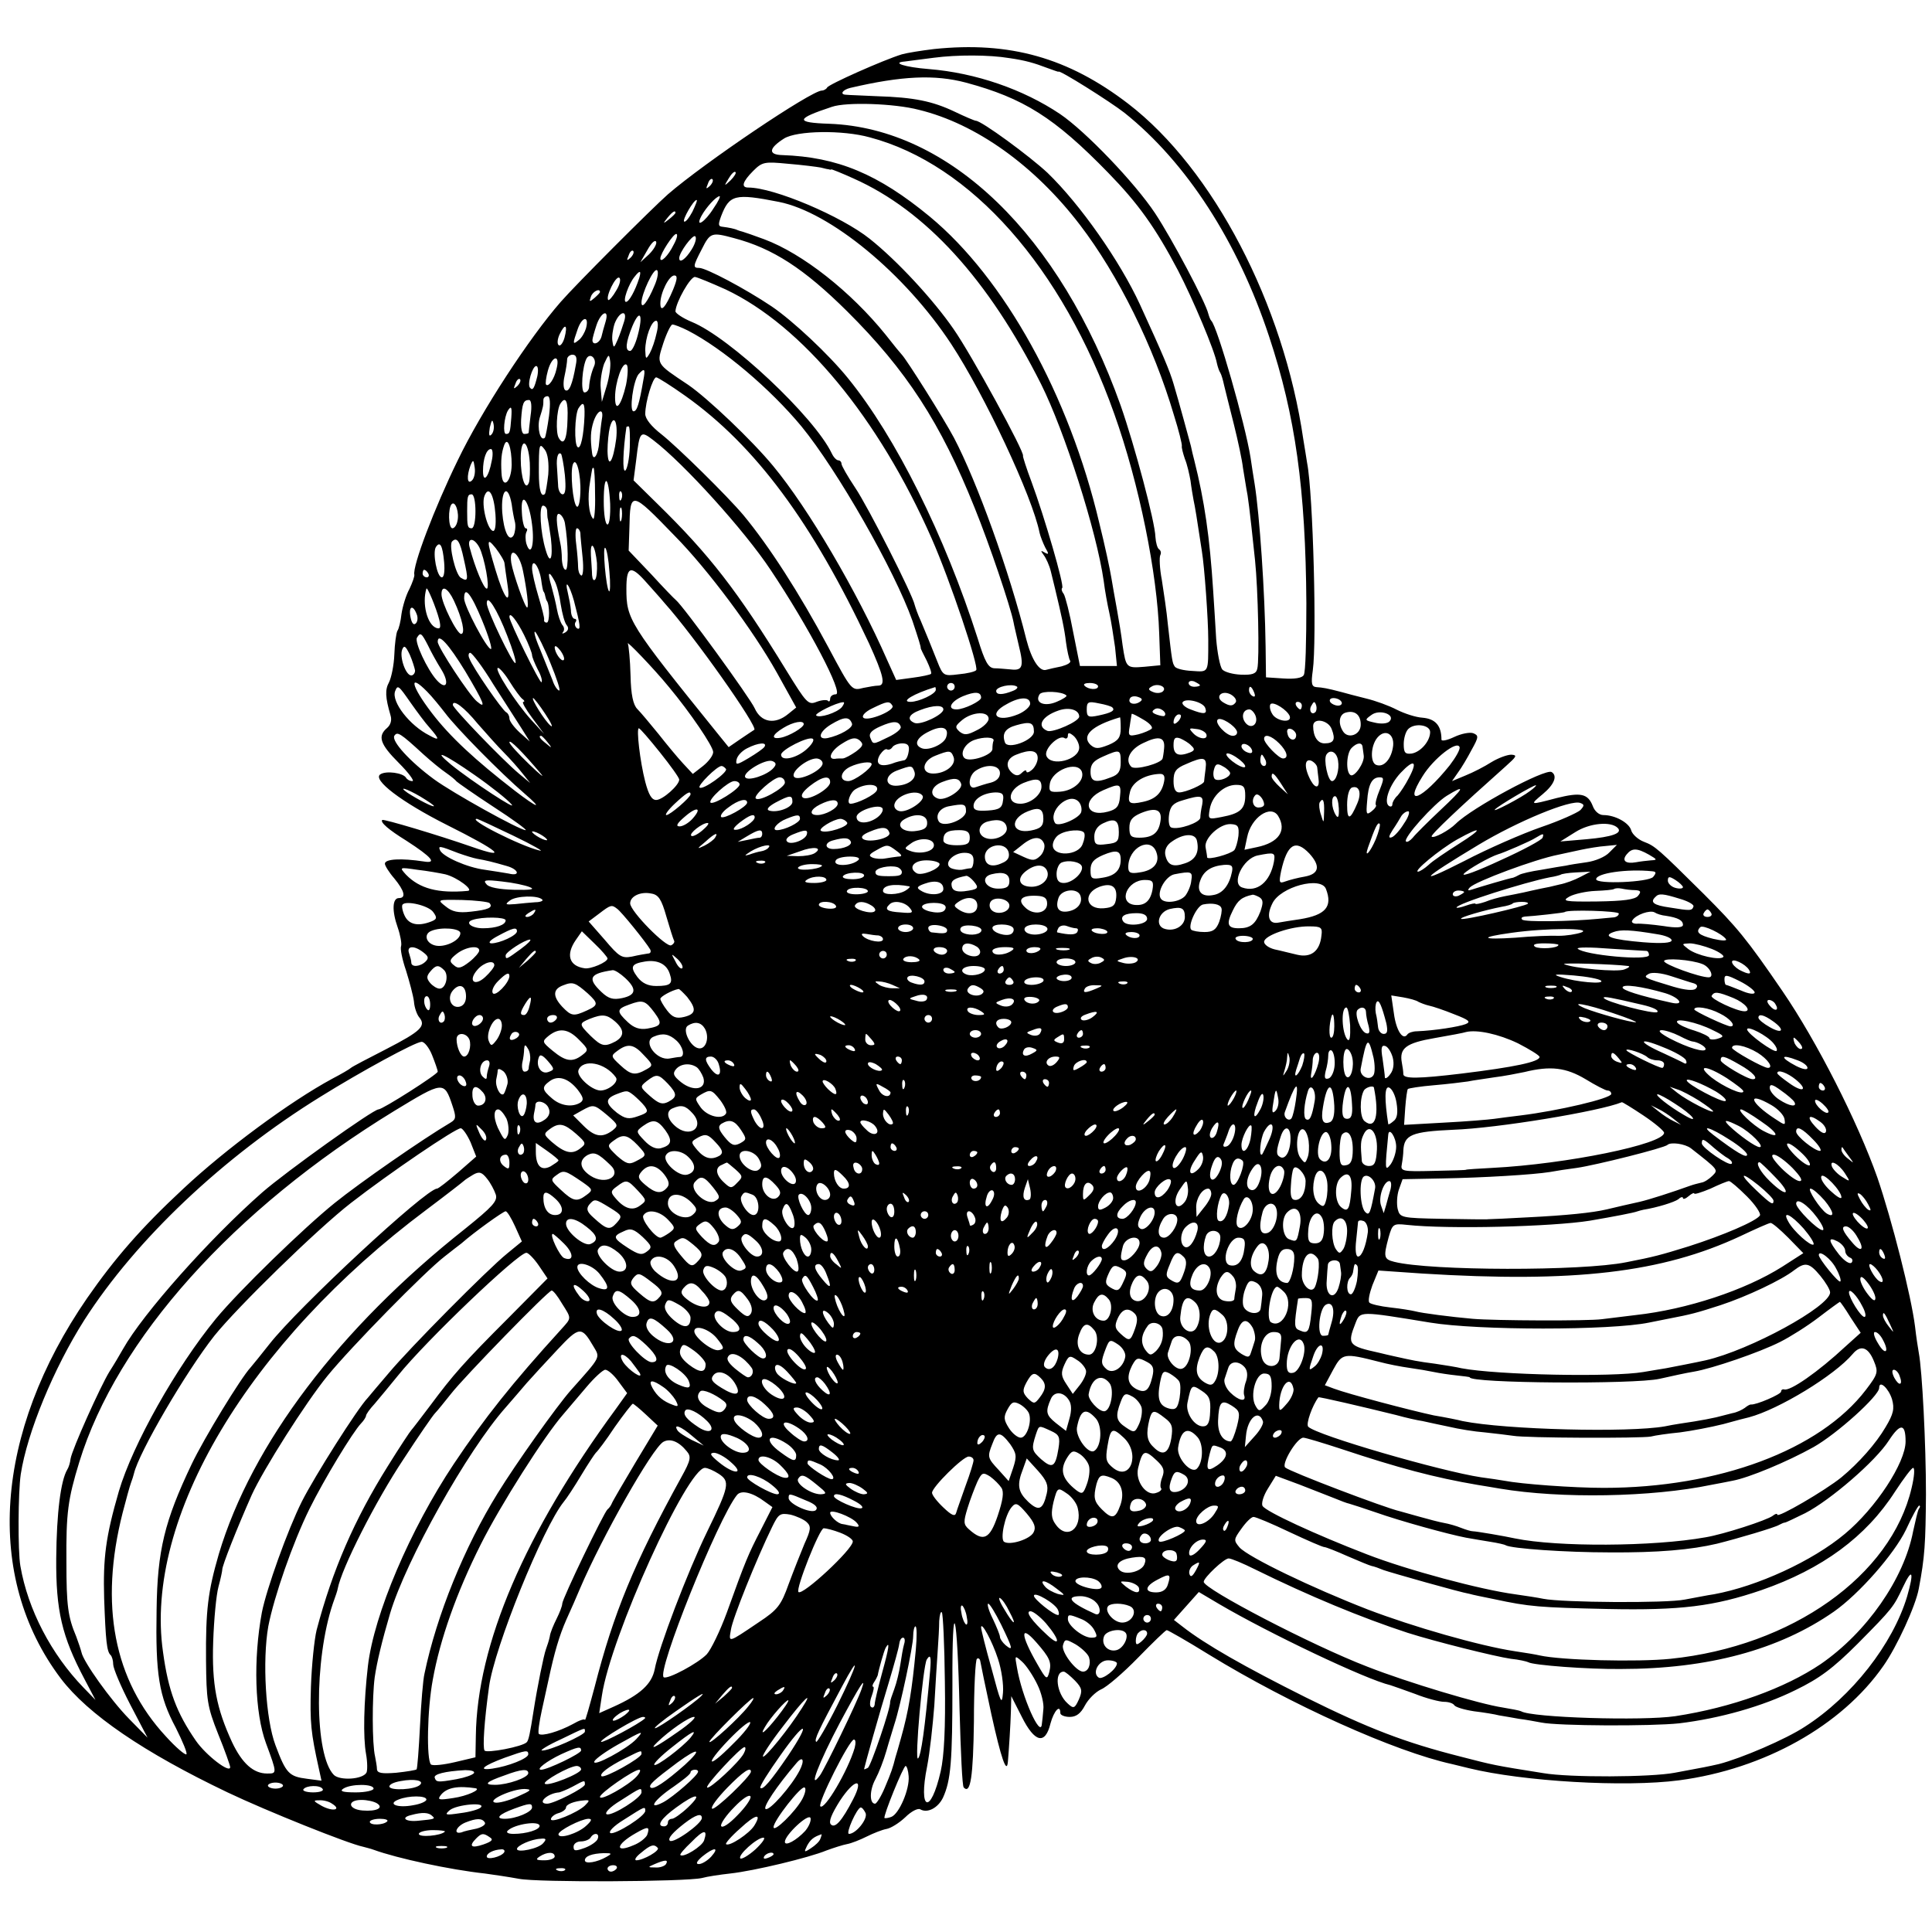 <?xml version="1.0" standalone="no"?>
<!DOCTYPE svg PUBLIC "-//W3C//DTD SVG 20010904//EN"
 "http://www.w3.org/TR/2001/REC-SVG-20010904/DTD/svg10.dtd">
<svg version="1.0" xmlns="http://www.w3.org/2000/svg"
 width="512pt" height="512pt" viewBox="0 0 512 512"
 preserveAspectRatio="xMidYMid meet">
<g transform="translate(0,512) scale(0.1,-0.1)"
fill="#000000" stroke="none">
<path d="M2475 4990 c-33 -4 -71 -10 -85 -14 -49 -15 -195 -80 -198 -88 -2 -4
-9 -8 -14 -8 -28 0 -311 -191 -408 -275 -42 -37 -244 -239 -284 -285 -84 -96
-210 -289 -273 -420 -62 -127 -120 -280 -115 -303 1 -4 -5 -21 -13 -38 -9 -16
-18 -46 -21 -66 -2 -19 -7 -40 -11 -45 -3 -6 -7 -34 -8 -63 -1 -28 -8 -61 -14
-73 -11 -20 -10 -40 4 -88 4 -13 0 -25 -9 -33 -26 -22 -19 -43 31 -93 26 -26
42 -48 36 -48 -7 0 -14 4 -17 9 -8 13 -53 19 -68 9 -22 -14 55 -73 176 -134
140 -70 166 -93 66 -58 -89 31 -233 74 -237 71 -6 -6 17 -26 64 -55 68 -44 82
-61 46 -55 -59 9 -103 7 -103 -6 0 -5 11 -23 25 -39 27 -33 32 -52 12 -52 -17
0 -19 -33 -3 -78 7 -20 11 -43 9 -49 -3 -7 3 -36 13 -65 9 -29 19 -66 21 -82
1 -16 8 -35 14 -42 19 -23 4 -37 -87 -84 -49 -25 -91 -47 -94 -50 -3 -3 -25
-16 -50 -29 -111 -60 -282 -186 -394 -291 -112 -104 -182 -185 -255 -290 -246
-357 -273 -739 -70 -1008 72 -95 220 -196 442 -302 105 -50 320 -136 359 -144
7 -2 20 -5 28 -8 63 -23 203 -53 295 -63 22 -3 63 -9 90 -14 51 -10 440 -8
485 2 14 4 48 9 75 12 64 7 209 42 255 61 19 7 44 15 55 17 11 2 34 11 52 20
18 9 41 18 52 20 12 2 34 16 50 31 16 16 34 25 40 21 19 -11 47 4 60 31 21 46
25 96 25 299 -1 249 13 202 19 -68 3 -109 7 -201 11 -204 18 -19 25 28 27 175
0 89 4 164 8 166 4 3 8 0 9 -7 1 -7 14 -69 29 -139 26 -118 41 -161 44 -127 3
36 7 98 8 134 l1 40 28 -55 c34 -68 62 -75 76 -17 9 33 26 52 26 27 0 -5 11
-10 25 -10 17 0 29 9 40 30 9 17 28 36 43 43 15 6 59 44 98 84 39 40 73 73 76
73 3 0 54 -29 112 -65 217 -133 493 -257 644 -290 12 -3 32 -8 45 -11 143 -35
413 -51 557 -32 226 30 431 145 541 303 36 51 86 160 94 205 16 84 18 120 19
250 0 134 -10 328 -19 375 -2 11 -7 43 -10 70 -10 80 -61 281 -100 395 -52
147 -160 360 -251 493 -95 139 -121 170 -209 258 -121 120 -129 127 -158 138
-16 6 -31 20 -34 30 -5 20 -42 41 -74 41 -11 0 -23 10 -28 24 -13 33 -32 37
-96 21 -72 -19 -72 -19 -36 11 30 25 39 48 23 58 -17 10 -212 -95 -254 -137
-18 -18 -59 -40 -64 -34 -4 4 78 81 196 186 29 26 32 30 15 31 -11 0 -35 -9
-53 -20 -17 -11 -48 -27 -68 -35 l-36 -15 16 23 c9 12 25 39 36 60 19 34 19
38 4 44 -9 3 -31 -1 -50 -10 -19 -9 -34 -12 -34 -7 0 37 -16 55 -50 58 -18 1
-48 11 -68 21 -21 11 -57 24 -82 30 -25 6 -54 14 -65 17 -38 10 -50 12 -66 13
-13 1 -15 9 -10 44 11 78 1 469 -15 550 -2 12 -6 39 -10 62 -52 359 -239 717
-464 890 -159 122 -314 166 -515 145z m200 -24 c42 -6 66 -13 100 -26 17 -6
30 -11 30 -10 0 7 138 -80 175 -109 164 -131 300 -341 383 -592 70 -211 97
-405 99 -708 0 -98 -2 -184 -7 -190 -4 -8 -25 -11 -54 -9 l-46 3 -1 81 c-2
147 -16 349 -29 431 -3 18 -8 50 -11 71 -14 88 -88 347 -104 362 -3 3 -6 12
-8 19 -7 30 -96 198 -141 266 -53 80 -184 217 -252 263 -97 65 -223 109 -348
119 -63 5 -100 17 -63 20 9 1 44 6 77 10 61 8 146 8 200 -1z m-115 -65 c152
-41 234 -92 377 -239 79 -81 125 -145 185 -259 39 -75 97 -212 103 -246 2 -9
6 -21 9 -25 3 -5 7 -19 10 -33 3 -13 15 -60 26 -104 11 -44 22 -96 24 -115 3
-19 7 -44 9 -55 4 -19 8 -47 23 -190 8 -76 12 -264 6 -287 -3 -14 -14 -17 -43
-16 -22 1 -44 7 -50 14 -6 8 -13 44 -16 81 -2 38 -6 95 -8 128 -9 141 -23 238
-50 345 -3 11 -7 28 -9 38 -6 22 -31 115 -46 165 -10 34 -28 77 -89 210 -53
115 -158 265 -245 349 -47 44 -175 138 -190 138 -3 0 -29 11 -56 24 -59 28
-108 38 -205 41 -38 2 -76 3 -84 4 -16 1 -8 13 12 18 137 32 224 36 307 14z
m-125 -72 c152 -37 307 -148 427 -305 101 -132 195 -321 249 -504 13 -41 22
-78 21 -82 -1 -4 3 -19 8 -34 6 -14 12 -41 15 -58 2 -17 6 -40 8 -51 4 -18 9
-49 22 -135 7 -42 17 -182 17 -235 0 -90 2 -86 -43 -83 -22 1 -43 6 -46 12 -6
9 -7 13 -18 111 -3 33 -11 86 -16 118 -6 31 -7 61 -4 66 3 6 1 12 -3 15 -5 3
-9 18 -10 33 -1 40 -55 242 -92 348 -161 452 -453 735 -772 747 -92 3 -90 13
7 45 38 13 165 9 230 -8z m-130 -73 c268 -71 510 -344 648 -733 66 -185 114
-423 119 -582 l3 -84 -42 -4 c-48 -4 -49 -3 -58 57 -3 25 -10 68 -15 95 -5 28
-12 66 -15 85 -3 19 -17 85 -32 145 -80 338 -251 647 -449 811 -137 113 -245
158 -391 163 -38 1 -36 18 5 44 34 21 155 23 227 3z m-130 -80 c11 -3 21 -5
23 -5 1 -1 3 -1 5 0 1 1 28 -10 59 -24 191 -85 357 -267 497 -545 62 -124 147
-389 166 -522 3 -25 10 -63 15 -85 5 -22 11 -63 15 -90 l5 -50 -49 0 -49 0
-18 90 c-9 49 -21 95 -25 101 -5 6 -7 13 -4 16 6 6 -47 188 -81 280 -14 37
-24 69 -23 70 6 7 -137 269 -184 336 -53 77 -149 181 -222 239 -75 60 -254
136 -322 136 -20 0 -15 16 13 44 24 24 30 25 92 19 37 -3 76 -8 87 -10z m-239
-34 c-17 -16 -18 -16 -5 5 7 12 15 20 18 17 3 -2 -3 -12 -13 -22z m-55 -15
c-10 -9 -11 -8 -5 6 3 10 9 15 12 12 3 -3 0 -11 -7 -18z m10 -59 c-23 -37 -50
-54 -32 -20 12 22 39 52 48 52 3 0 -4 -15 -16 -32z m173 17 c136 -27 334 -190
457 -377 88 -134 215 -404 234 -500 2 -9 9 -27 15 -39 10 -17 10 -20 -2 -13
-10 6 -11 5 -2 -7 6 -8 15 -27 19 -44 4 -16 9 -37 11 -45 17 -71 25 -107 29
-142 3 -22 8 -45 11 -49 3 -5 -8 -11 -23 -15 -15 -3 -33 -7 -40 -9 -18 -6 -39
26 -53 80 -45 181 -131 419 -192 535 -27 51 -126 208 -138 220 -3 3 -22 26
-43 53 -92 114 -220 215 -322 253 -27 10 -53 19 -57 20 -5 1 -10 3 -13 4 -8 4
-24 7 -40 9 -12 1 -12 6 -4 28 22 57 36 61 153 38z m-229 -26 c-9 -17 -19 -29
-22 -26 -5 5 25 57 33 57 3 0 -3 -14 -11 -31z m-45 -3 c0 -2 -8 -10 -17 -17
-16 -13 -17 -12 -4 4 13 16 21 21 21 13z m-5 -85 c-14 -29 -35 -49 -35 -36 0
13 34 65 42 65 5 0 2 -13 -7 -29z m48 -12 c-16 -26 -33 -38 -33 -23 0 15 35
62 42 58 5 -3 1 -19 -9 -35z m112 30 c103 -27 186 -81 300 -194 157 -156 248
-296 338 -521 39 -96 95 -262 103 -303 1 -7 8 -35 14 -62 14 -56 10 -67 -22
-63 -13 1 -32 3 -43 3 -16 1 -25 17 -44 79 -87 272 -217 534 -344 690 -51 63
-146 152 -202 190 -70 47 -174 102 -192 102 -17 0 -17 4 7 50 22 44 26 45 85
29z m-225 -43 l-23 -21 19 33 c10 18 20 28 23 21 2 -6 -7 -21 -19 -33z m-49
-9 c-10 -9 -11 -8 -5 6 3 10 9 15 12 12 3 -3 0 -11 -7 -18z m63 -75 c-17 -41
-34 -63 -34 -44 0 23 32 92 41 86 5 -3 2 -22 -7 -42z m-40 21 c-11 -34 -27
-63 -35 -63 -10 0 7 48 23 67 14 18 18 16 12 -4z m-61 -33 c-9 -16 -19 -27
-21 -25 -8 8 20 65 29 59 5 -3 2 -18 -8 -34z m151 3 c-20 -48 -34 -63 -34 -37
0 28 23 74 37 74 9 0 8 -10 -3 -37z m139 0 c203 -96 405 -340 546 -660 49
-111 126 -341 118 -349 -3 -4 -24 -9 -47 -11 -39 -5 -41 -4 -56 34 -18 45 -27
68 -44 108 -8 17 -14 35 -16 42 -5 26 -124 261 -158 311 -20 30 -36 58 -36 63
0 5 -4 9 -8 9 -5 0 -13 8 -18 19 -46 96 -270 307 -371 348 -24 10 -43 23 -43
28 1 24 40 93 52 91 7 -1 43 -16 81 -33z m-333 -7 c0 -2 -7 -9 -15 -16 -13
-11 -14 -10 -9 4 5 14 24 23 24 12z m15 -78 c-4 -13 -9 -31 -11 -40 -5 -18
-24 -25 -24 -9 0 4 5 22 11 40 12 35 34 43 24 9z m49 0 c-4 -13 -11 -34 -17
-48 -10 -23 -11 -24 -14 -4 -2 11 1 32 6 47 13 33 35 37 25 5z m36 -37 c-6
-23 -15 -41 -20 -41 -14 0 -12 22 6 66 20 47 29 31 14 -25z m-137 19 c-3 -10
-11 -25 -19 -31 -17 -14 -17 -11 -3 29 12 34 31 36 22 2z m187 -13 c-4 -19
-12 -42 -18 -53 -10 -17 -11 -17 -12 8 0 33 16 78 29 78 5 0 6 -14 1 -33z
m-244 -12 c-4 -14 -11 -23 -15 -20 -5 3 -4 16 2 29 15 31 22 25 13 -9z m327
19 c93 -48 218 -154 301 -254 95 -116 247 -382 294 -515 16 -48 23 -70 22 -73
0 -1 7 -16 16 -33 8 -17 14 -33 11 -35 -2 -2 -24 -7 -48 -10 l-44 -6 -24 53
c-80 182 -209 402 -302 514 -56 68 -174 180 -225 215 -87 58 -84 54 -66 111 9
27 20 49 24 49 5 0 23 -7 41 -16z m-297 -91 c-9 -52 -18 -73 -28 -67 -5 3 -6
20 -2 37 4 18 7 38 7 45 0 6 7 12 14 12 10 0 13 -8 9 -27z m49 -2 c-8 -18 -13
-40 -14 -58 -1 -7 -6 -13 -12 -13 -11 0 -6 71 6 91 10 15 27 -2 20 -20z m33
-53 l-13 -43 -3 36 c-2 19 3 48 9 65 12 26 13 27 16 7 2 -12 -2 -41 -9 -65z
m-133 45 c-6 -28 -22 -50 -28 -42 -2 2 0 19 5 37 11 40 33 44 23 5z m184 -43
c-13 -56 -29 -75 -29 -33 0 40 20 97 31 86 4 -4 3 -28 -2 -53z m-235 23 c-8
-32 -12 -39 -19 -31 -9 8 6 58 16 58 5 0 6 -12 3 -27z m281 -10 c-11 -64 -17
-83 -26 -83 -12 0 -1 80 13 98 16 18 19 15 13 -15z m-334 -16 c-10 -9 -11 -8
-5 6 3 10 9 15 12 12 3 -3 0 -11 -7 -18z m445 -26 c186 -132 337 -336 487
-656 39 -86 45 -112 24 -112 -7 0 -24 -3 -39 -6 -31 -8 -31 -8 -93 108 -77
144 -157 268 -225 350 -43 51 -173 179 -217 214 -27 21 -43 41 -43 54 0 32 20
97 29 97 4 0 39 -22 77 -49z m-361 -53 c-4 -29 -9 -55 -11 -58 -12 -11 -21 25
-14 52 10 31 10 34 10 48 0 6 5 10 11 10 7 0 8 -18 4 -52z m-49 0 c-3 -24 -5
-44 -5 -45 -1 -2 -6 -3 -12 -3 -6 0 -9 16 -8 38 3 43 6 52 21 52 6 0 8 -16 4
-42z m98 -8 c-1 -54 -10 -73 -23 -51 -9 14 -6 75 4 91 14 22 21 7 19 -40z m45
8 c-2 -52 -10 -89 -18 -83 -10 6 -8 86 2 103 13 20 17 14 16 -20z m-194 -5
c-3 -39 -4 -43 -14 -43 -9 0 -5 45 5 62 9 14 11 9 9 -19z m240 -4 c-2 -12 -5
-39 -7 -60 -2 -34 -16 -55 -19 -29 -5 38 -4 58 4 83 11 32 28 37 22 6z m-293
-41 c-6 -6 -7 0 -4 19 5 21 7 23 10 9 2 -10 0 -22 -6 -28z m331 -11 c-8 -61
-22 -82 -23 -32 0 22 3 50 6 62 10 38 22 16 17 -30z m36 -22 c-1 -31 -7 -59
-12 -62 -8 -5 -6 53 3 115 0 1 2 2 6 2 3 0 4 -25 3 -55z m63 18 c81 -62 241
-239 310 -343 101 -151 195 -330 173 -330 -8 0 -15 -5 -15 -12 0 -6 -3 -9 -6
-5 -3 3 -17 2 -30 -3 -22 -9 -27 -3 -80 83 -130 212 -204 307 -342 442 l-63
62 7 54 c9 77 11 79 46 52z m-376 -65 c-1 -47 -25 -67 -27 -21 -2 34 0 53 7
73 9 25 20 -6 20 -52z m48 6 c1 -22 0 -45 -2 -52 -9 -26 -22 11 -22 63 0 59
20 50 24 -11z m49 -31 c-3 -26 -7 -50 -9 -52 -10 -10 -16 11 -16 56 0 77 1 81
16 61 8 -11 11 -35 9 -65z m-150 35 c-8 -43 -23 -60 -23 -26 0 32 9 58 21 58
5 0 6 -15 2 -32z m194 -37 c3 -34 2 -51 -6 -51 -6 0 -12 11 -12 25 -1 14 -2
35 -3 48 -2 24 3 41 11 34 2 -3 7 -28 10 -56z m-246 -14 c-13 -13 -15 11 -4
40 7 16 8 15 11 -6 2 -13 -1 -28 -7 -34z m287 -33 c-1 -25 -5 -41 -10 -36 -10
10 -17 90 -10 111 9 24 22 -26 20 -75z m39 -5 c1 -38 -2 -67 -5 -64 -12 12
-16 56 -8 100 6 37 5 35 9 35 2 0 4 -32 4 -71z m40 -24 c1 -30 -2 -55 -7 -55
-6 0 -10 28 -10 62 0 75 13 69 17 -7z m-304 -28 c2 -30 -1 -46 -7 -44 -15 5
-31 71 -22 93 11 28 25 4 29 -49z m43 27 c2 -16 6 -38 9 -49 2 -11 0 -26 -4
-34 -12 -19 -26 11 -30 61 -4 61 15 78 25 22z m291 14 c-3 -8 -6 -5 -6 6 -1
11 2 17 5 13 3 -3 4 -12 1 -19z m-387 -33 c0 -25 -4 -45 -10 -45 -11 0 -12 6
-12 45 0 39 1 45 12 45 6 0 10 -20 10 -45z m150 -35 c7 -53 -3 -88 -15 -51 -3
11 -3 25 0 31 3 5 3 10 -2 10 -4 0 -9 19 -10 42 -4 60 19 34 27 -32z m378 -30
c88 -89 209 -252 271 -363 l51 -92 -21 -17 c-35 -29 -72 -23 -89 15 -12 27
-190 272 -209 287 -4 3 -33 33 -65 68 l-60 63 2 60 c2 99 4 99 120 -21z m-576
38 c-2 -10 -8 -18 -13 -18 -11 0 -12 54 -2 64 10 10 21 -24 15 -46z m238 27
c0 -8 1 -16 1 -17 1 -2 5 -27 9 -55 6 -54 -2 -72 -14 -30 -14 46 -18 117 -7
117 6 0 11 -7 11 -15z m197 -22 c-3 -10 -5 -4 -5 12 0 17 2 24 5 18 2 -7 2
-21 0 -30z m-150 -9 c9 -53 10 -124 2 -124 -5 0 -9 12 -10 28 0 15 -2 34 -4
42 -12 57 -12 81 -3 78 6 -2 13 -13 15 -24z m41 -26 c0 -7 3 -37 6 -66 3 -29
1 -50 -4 -47 -5 3 -8 13 -8 23 0 9 -2 36 -5 60 -3 23 -2 42 2 42 4 0 8 -6 9
-12z m-309 -69 c13 -57 12 -62 -8 -50 -14 9 -32 86 -23 96 13 13 21 1 31 -46z
m41 31 c14 -27 29 -110 20 -110 -8 0 -31 55 -45 108 -8 27 10 29 25 2z m67
-43 c1 -7 4 -32 8 -57 9 -59 -9 -37 -32 40 -24 80 -24 88 1 57 12 -16 23 -34
23 -40z m-160 3 c2 -23 0 -40 -6 -40 -13 0 -25 65 -16 80 11 17 18 5 22 -40z
m405 -2 c1 -21 -1 -40 -5 -44 -4 -4 -7 1 -8 12 0 10 -2 34 -3 52 -1 18 1 29 5
25 5 -5 9 -25 11 -45z m33 -23 c3 -32 2 -55 -1 -52 -8 8 -18 123 -10 115 4 -3
9 -32 11 -63z m-229 2 c10 -49 16 -97 11 -97 -6 0 -37 89 -42 118 -7 47 21 29
31 -21z m48 -22 c2 -16 5 -31 6 -32 2 -2 4 -7 5 -13 1 -5 3 -11 4 -12 8 -10 8
-58 0 -58 -5 0 -8 3 -7 8 1 4 -6 31 -15 61 -9 30 -17 64 -17 75 0 29 18 7 24
-29z m-299 15 c3 -5 1 -10 -4 -10 -6 0 -11 5 -11 10 0 6 2 10 4 10 3 0 8 -4
11 -10z m574 -19 c14 -16 38 -42 52 -59 79 -88 248 -328 238 -336 -2 -1 -18
-12 -36 -24 l-32 -22 -30 37 c-235 291 -241 302 -241 383 0 58 11 63 49 21z
m-239 -1 c6 -11 13 -39 16 -62 4 -24 10 -48 16 -55 6 -7 4 -14 -4 -19 -7 -4
-10 -4 -6 1 4 4 4 13 -2 19 -5 7 -11 25 -14 41 -3 17 -10 45 -15 63 -11 36 -7
42 9 12z m51 -52 c17 -65 19 -79 8 -73 -5 4 -7 11 -4 16 4 5 2 9 -2 9 -5 0
-10 10 -10 23 -1 12 -5 32 -8 45 -10 41 4 23 16 -20z m-357 -50 c5 -21 3 -26
-8 -22 -24 9 -38 65 -26 104 2 7 26 -51 34 -82z m39 50 c22 -47 31 -88 19 -88
-11 0 -52 82 -52 105 0 26 17 17 33 -17z m75 -53 c17 -41 27 -75 23 -75 -11 0
-71 114 -71 134 0 36 19 12 48 -59z m66 -39 c15 -38 25 -71 22 -73 -6 -6 -76
140 -76 158 0 27 27 -15 54 -85z m-240 57 c4 -9 3 -20 -2 -25 -6 -6 -11 1 -14
16 -6 29 6 35 16 9z m285 -56 c12 -24 21 -48 21 -53 0 -5 7 -22 15 -38 9 -16
13 -31 10 -34 -4 -4 -85 160 -85 173 0 16 20 -10 39 -48z m70 -75 c16 -39 27
-72 23 -72 -4 0 -13 12 -18 28 -6 15 -21 52 -33 82 -13 30 -18 50 -12 45 5 -6
24 -43 40 -83z m-325 48 c8 -17 24 -46 36 -65 22 -36 13 -56 -13 -27 -25 28
-59 101 -52 112 9 15 12 13 29 -20z m99 -69 c50 -84 57 -102 31 -80 -20 16
-104 144 -104 158 0 26 29 -6 73 -78z m540 -42 c56 -67 117 -157 117 -172 0
-9 -12 -25 -27 -37 l-27 -21 -26 28 c-14 15 -43 50 -65 78 -22 27 -47 57 -56
66 -11 11 -17 38 -18 89 -1 41 -5 79 -7 84 -7 13 70 -67 109 -115z m-673 44
c0 -7 -5 -13 -10 -13 -15 0 -32 50 -24 69 5 12 9 9 20 -14 7 -16 13 -36 14
-42z m394 28 c-6 -6 -24 19 -24 34 1 6 7 1 15 -9 8 -11 12 -22 9 -25z m-187
-64 c29 -45 63 -98 75 -117 l22 -35 -27 24 c-15 14 -27 30 -27 37 0 7 -4 14
-8 16 -10 4 -90 120 -98 143 -4 8 -2 15 2 15 5 0 33 -37 61 -83z m44 6 c13
-21 28 -41 33 -45 6 -4 7 -8 3 -8 -5 0 6 -19 23 -42 l32 -43 -34 37 c-41 45
-101 138 -88 138 4 0 19 -17 31 -37z m1829 -9 c0 -2 -7 -4 -15 -4 -8 0 -15 4
-15 10 0 5 7 7 15 4 8 -4 15 -8 15 -10z m-2048 -17 c13 -13 34 -39 48 -57 29
-39 145 -157 210 -213 51 -44 35 -39 -25 7 -105 81 -173 144 -221 207 -55 72
-62 107 -12 56z m1398 13 c0 -5 -4 -10 -10 -10 -5 0 -10 5 -10 10 0 6 5 10 10
10 6 0 10 -4 10 -10z m154 -11 c-27 -11 -44 -11 -44 0 0 11 40 20 54 12 5 -2
1 -8 -10 -12z m226 12 c0 -10 -26 -9 -36 2 -4 4 2 7 14 7 12 0 22 -4 22 -9z
m172 -13 c-5 -5 -17 -6 -26 -2 -13 5 -14 9 -5 14 16 11 43 0 31 -12z m-1994
-30 c17 -24 39 -54 51 -67 27 -31 26 -35 -1 -20 -52 26 -101 89 -91 117 7 18
9 16 41 -30z m1392 34 c0 -11 -45 -32 -67 -32 -28 0 9 22 65 39 1 1 2 -3 2 -7z
m844 -8 c3 -8 2 -12 -4 -9 -6 3 -10 10 -10 16 0 14 7 11 14 -7z m-724 -13 c0
-9 -45 -31 -65 -31 -26 0 -16 21 17 35 32 13 48 12 48 -4z m226 6 c3 -2 -9
-10 -26 -17 -33 -14 -59 -2 -45 20 6 10 60 8 71 -3z m449 -18 c-8 -11 -16 -11
-34 0 -22 14 -4 33 20 21 11 -6 17 -15 14 -21z m-256 0 c-15 -9 -32 -2 -24 11
3 5 13 6 21 3 12 -4 13 -8 3 -14z m-1574 -31 c16 -24 22 -38 14 -31 -15 12
-53 73 -46 73 2 0 17 -19 32 -42z m1285 27 c0 -8 -15 -21 -32 -28 -56 -23 -81
0 -30 27 35 20 62 20 62 1z m464 -11 c6 -17 -3 -18 -39 -4 -14 5 -24 14 -21
19 8 12 54 1 60 -15z m361 16 c3 -5 -1 -10 -9 -10 -8 0 -18 5 -21 10 -3 6 1
10 9 10 8 0 18 -4 21 -10z m-2289 -58 c22 -25 53 -60 69 -76 17 -17 39 -42 50
-56 l20 -25 -30 25 c-44 37 -175 173 -175 182 0 16 30 -6 66 -50z m965 44
c-13 -15 -60 -30 -68 -22 -5 5 53 34 71 35 5 1 3 -5 -3 -13z m134 4 c8 -13
-66 -43 -77 -32 -5 5 5 16 24 25 39 19 45 20 53 7z m583 -5 c8 -8 -3 -14 -36
-21 -28 -6 -32 -4 -32 16 0 20 4 22 32 16 17 -3 34 -8 36 -11z m470 -23 c6
-20 -37 -13 -47 7 -6 10 -7 21 -4 25 8 8 45 -16 51 -32z m32 28 c0 -5 -2 -10
-4 -10 -3 0 -8 5 -11 10 -3 6 -1 10 4 10 6 0 11 -4 11 -10z m36 -17 c-10 -10
-19 5 -10 18 6 11 8 11 12 0 2 -7 1 -15 -2 -18z m-986 7 c0 -14 -59 -42 -76
-36 -22 9 -16 23 14 34 36 14 62 14 62 2z m360 -19 c0 -13 -69 -43 -84 -38
-30 12 -15 39 29 54 28 10 55 2 55 -16z m226 2 c-2 -2 -11 0 -20 3 -14 5 -15
9 -5 15 12 7 34 -10 25 -18z m241 1 c9 -23 -11 -38 -26 -20 -13 16 -7 36 10
36 5 0 12 -7 16 -16z m279 -26 c-1 -26 -34 -37 -47 -16 -14 22 -10 46 9 50 24
6 39 -8 38 -34z m76 10 c-6 -6 -23 -7 -39 -3 -27 6 -27 7 -9 20 22 17 66 1 48
-17z m-1062 7 c0 -8 -14 -22 -31 -30 -25 -13 -33 -14 -46 -4 -13 12 -12 15 7
31 27 22 70 24 70 3z m432 -26 c-4 -4 -20 -11 -35 -15 -26 -6 -28 -5 -23 22 2
16 5 30 5 32 1 2 14 -5 31 -15 16 -9 26 -20 22 -24z m70 19 c-7 -7 -12 -8 -12
-2 0 6 3 14 7 17 3 4 9 5 12 2 2 -3 -1 -11 -7 -17z m-864 -6 c3 -11 -32 -31
-65 -38 -28 -5 -22 17 9 36 35 21 49 22 56 2z m712 -12 c0 -24 -6 -33 -32 -44
-28 -11 -35 -11 -48 0 -25 24 3 51 78 73 1 1 2 -12 2 -29z m308 -8 c2 -7 -3
-12 -11 -12 -17 0 -49 34 -40 43 8 8 45 -15 51 -31z m-1148 19 c0 -9 -39 -32
-61 -36 -27 -5 -23 8 7 26 26 16 54 21 54 10z m257 -7 c2 -6 -13 -18 -32 -27
-43 -21 -41 -21 -49 -1 -4 10 4 19 27 29 34 15 49 15 54 -1z m353 -13 c0 -23
-71 -49 -77 -28 -8 23 1 37 30 45 38 11 47 7 47 -17z m789 7 c11 -28 6 -38
-19 -38 -18 0 -30 18 -30 46 0 23 40 16 49 -8z m-1022 -23 c-7 -18 -46 -35
-64 -28 -23 9 -14 29 20 45 34 17 54 10 44 -17z m1283 15 c0 -24 -25 -53 -49
-57 -17 -2 -21 2 -21 25 0 15 5 33 12 40 17 17 58 11 58 -8z m-2041 -54 c28
-35 51 -67 51 -72 0 -15 -44 -54 -61 -54 -12 0 -20 14 -29 48 -14 54 -24 142
-17 142 3 0 28 -29 56 -64z m1448 48 c5 -16 -21 -13 -36 4 -11 12 -10 13 10
10 12 -1 24 -8 26 -14z m238 -2 c0 -18 -20 -15 -23 4 -3 10 1 15 10 12 7 -3
13 -10 13 -16z m-2313 -51 c21 -19 48 -41 60 -49 13 -9 25 -19 28 -23 3 -3 47
-34 99 -68 51 -33 89 -61 84 -61 -16 0 -194 99 -243 135 -64 47 -113 101 -105
115 8 12 15 8 77 -49z m1738 18 c0 -33 -75 -52 -87 -22 -7 18 33 57 48 47 5
-3 9 0 9 7 0 8 4 8 15 -1 8 -7 15 -21 15 -31z m832 5 c-4 -35 -25 -59 -45 -51
-16 6 -15 50 3 72 20 24 45 11 42 -21z m-2241 9 c13 -16 12 -17 -3 -4 -17 13
-22 21 -14 21 2 0 10 -8 17 -17z m685 -20 c-27 -23 -66 -31 -66 -13 0 13 73
50 84 42 5 -3 -3 -16 -18 -29z m132 -5 c-13 -9 -29 -18 -35 -18 -7 0 -16 0
-20 -1 -22 -2 -10 23 18 40 25 16 36 18 47 9 11 -10 10 -15 -10 -30z m365 29
c-2 -4 -3 -14 -3 -22 0 -16 -60 -36 -74 -24 -13 12 1 39 26 48 25 9 54 8 51
-2z m452 -20 c-1 -12 -3 -24 -4 -27 -3 -13 -73 -32 -83 -22 -18 18 -3 47 32
63 41 20 58 16 55 -14z m72 7 c10 -9 9 -13 -3 -18 -31 -12 -44 -6 -44 19 0 19
4 23 18 18 9 -4 23 -12 29 -19z m233 6 c21 -21 26 -40 10 -40 -11 0 -50 40
-50 52 0 14 19 9 40 -12z m-1957 -80 c12 -14 -2 -3 -31 25 -28 27 -52 53 -52
58 0 9 35 -26 83 -83z m593 71 c-3 -5 -22 -18 -42 -30 -32 -19 -35 -19 -32 -4
2 10 14 23 28 30 29 15 54 17 46 4z m382 -13 c-2 -13 -7 -23 -13 -23 -5 -1
-20 -4 -32 -9 -32 -10 -45 0 -31 24 7 10 15 17 19 14 4 -2 10 0 14 6 3 5 15
10 26 10 15 0 20 -6 17 -22z m910 4 c2 -7 -2 -10 -12 -6 -9 3 -16 11 -16 16 0
13 23 5 28 -10z m293 8 c1 -5 2 -16 3 -22 3 -19 -25 -59 -35 -52 -13 8 -11 58
3 72 15 15 28 15 29 2z m231 -48 c-73 -91 -125 -113 -72 -29 29 47 92 96 98
77 2 -6 -10 -27 -26 -48z m-1315 22 c8 -21 -21 -44 -54 -44 -33 0 -30 33 5 47
38 15 42 15 49 -3z m223 -3 c0 -10 -7 -24 -15 -31 -8 -7 -15 -9 -15 -4 0 4 -5
3 -12 -4 -8 -8 -15 -9 -25 -1 -20 17 -16 39 10 49 37 15 57 12 57 -9z m220
-11 c0 -24 -6 -33 -26 -40 -41 -16 -54 -12 -54 15 0 20 8 29 33 40 45 20 47
19 47 -15z m330 -11 c0 -5 -11 -2 -25 7 -14 9 -25 20 -25 25 0 5 11 2 25 -7
14 -9 25 -20 25 -25z m246 15 c4 -24 -5 -54 -16 -54 -11 0 -23 57 -15 70 10
16 28 7 31 -16z m-2288 -38 c43 -30 87 -65 97 -77 21 -22 -106 61 -160 105
-53 44 -17 28 63 -28z m2096 39 c3 -8 1 -15 -4 -15 -6 0 -10 7 -10 15 0 8 2
15 4 15 2 0 6 -7 10 -15z m-1304 -20 c-16 -19 -68 -36 -75 -25 -8 13 54 50 72
43 10 -4 11 -9 3 -18z m130 12 c0 -19 -67 -50 -76 -35 -8 13 34 47 59 48 9 0
17 -6 17 -13z m1015 -14 c-2 -16 -4 -31 -4 -34 -1 -8 -49 -29 -66 -29 -10 0
-15 10 -15 30 0 25 6 34 33 45 47 21 56 19 52 -12z m296 1 c1 -8 2 -20 3 -26
4 -26 -7 -30 -20 -7 -18 33 -18 60 1 53 8 -4 16 -12 16 -20z m-1181 11 c0 -11
-46 -45 -62 -45 -25 0 -22 25 5 38 23 11 57 16 57 7z m950 -24 c0 -11 -29 -23
-40 -16 -4 3 -6 14 -3 25 4 16 9 18 24 9 10 -5 19 -14 19 -18z m474 -12 c-9
-18 -23 -39 -30 -47 -8 -7 -14 -18 -14 -23 0 -6 -4 -8 -9 -5 -15 10 1 56 31
88 35 37 46 32 22 -13z m-1810 23 c5 -9 -62 -57 -70 -49 -6 5 46 57 58 57 4 0
9 -4 12 -8z m499 -6 c7 -18 -12 -35 -43 -38 -36 -4 -38 27 -3 40 38 14 40 14
46 -2z m227 -5 c0 -12 -9 -21 -24 -25 -13 -3 -31 -9 -40 -12 -23 -9 -21 32 2
45 29 18 62 13 62 -8z m217 4 c8 -23 -21 -50 -57 -53 -27 -2 -31 0 -28 20 5
37 73 63 85 33z m218 -26 c-6 -31 -23 -47 -56 -54 -37 -8 -42 -4 -34 28 7 25
39 44 77 46 12 1 16 -5 13 -20z m310 -6 l18 -28 -21 19 c-12 11 -22 23 -22 28
0 14 7 9 25 -19z m-1315 3 c0 -14 -68 -52 -77 -42 -8 7 47 56 63 56 8 0 14 -6
14 -14z m120 1 c0 -17 -57 -50 -72 -41 -7 5 -2 15 18 31 32 25 54 30 54 10z
m347 -4 c6 -16 -43 -47 -62 -39 -24 9 -17 33 13 44 31 12 44 10 49 -5z m213
-8 c0 -21 -29 -45 -56 -45 -38 0 -32 38 8 55 35 14 48 12 48 -10z m896 -9 c-8
-19 -12 -36 -10 -39 3 -2 -2 -10 -11 -17 -14 -11 -15 -8 -12 26 3 46 13 64 33
64 12 0 12 -4 0 -34z m-1696 15 c0 -12 -69 -55 -77 -48 -7 8 47 57 63 57 8 0
14 -4 14 -9z m364 -15 c-4 -12 -53 -36 -70 -36 -12 0 -1 31 14 39 27 16 62 14
56 -3z m644 -18 c-2 -25 -9 -33 -32 -39 -60 -16 -70 32 -12 57 44 19 48 18 44
-18z m332 3 c0 -35 -14 -47 -62 -56 -36 -7 -37 -7 -32 21 6 35 38 64 70 64 20
0 24 -5 24 -29z m297 -20 c-19 -45 -27 -46 -27 -4 0 24 5 43 13 46 19 6 26
-14 14 -42z m458 33 c-23 -18 -104 -60 -93 -49 9 10 101 64 108 64 3 0 -4 -7
-15 -15z m-2941 -15 c20 -12 36 -23 36 -25 0 -5 -44 18 -70 35 -27 19 -2 11
34 -10z m2703 -36 c-34 -32 -67 -65 -73 -73 -7 -8 -15 -13 -18 -10 -8 9 74
100 108 121 52 32 47 22 -17 -38z m-1987 42 c0 -8 -54 -55 -64 -55 -5 0 5 14
22 30 30 28 42 36 42 25z m615 -4 c7 -12 -34 -41 -57 -41 -10 0 -18 7 -18 15
0 26 61 47 75 26z m213 -13 c-2 -19 -10 -24 -40 -26 -29 -2 -38 1 -38 12 0 19
27 35 58 36 19 0 23 -5 20 -22z m692 -10 c0 -5 -7 -8 -15 -8 -15 0 -20 21 -8
33 7 7 23 -11 23 -25z m-1250 7 c0 -15 -40 -30 -62 -23 -8 3 -1 11 17 21 38
20 45 21 45 2z m765 -28 c-7 -17 -62 -40 -69 -28 -20 31 36 83 62 57 7 -7 10
-20 7 -29z m321 21 c-3 -13 -5 -28 -5 -35 -1 -13 -58 -33 -77 -26 -6 2 -8 17
-6 33 3 23 11 32 36 39 49 15 56 13 52 -11z m362 -10 c1 -23 -2 -28 -8 -18
-12 19 -13 50 -2 50 5 0 9 -14 10 -32z m-1568 15 c0 -11 -62 -45 -69 -38 -3 4
5 15 19 25 26 20 50 26 50 13z m240 -3 c0 -12 -33 -30 -54 -30 -23 0 -19 15 7
28 28 14 47 15 47 2z m1289 -22 c-1 -31 -1 -31 -8 -8 -5 14 -6 28 -4 33 9 15
13 6 12 -25z m679 5 c-8 -7 -54 -28 -104 -45 -49 -17 -141 -57 -204 -90 -130
-66 -115 -49 38 43 103 62 245 121 270 111 11 -4 11 -7 0 -19z m-1864 -20
c-24 -17 -54 -17 -54 2 0 17 63 37 69 22 2 -6 -4 -16 -15 -24z m236 17 c0 -22
-60 -45 -72 -27 -10 16 2 35 25 40 42 8 47 7 47 -13z m-725 -20 c-10 -11 -25
-20 -34 -20 -11 0 -7 8 13 25 33 29 48 25 21 -5z m930 0 c0 -19 -7 -26 -33
-31 -52 -10 -58 31 -8 51 30 12 41 7 41 -20z m310 -8 c-5 -30 -21 -42 -56 -42
-22 0 -26 5 -26 26 0 20 7 29 30 39 41 17 58 9 52 -23z m312 16 c24 -39 2 -71
-56 -83 l-33 -7 7 33 c10 52 62 88 82 57z m334 -20 c-11 -18 -26 -35 -33 -37
-9 -3 -8 3 3 20 9 13 19 30 23 37 4 6 12 12 18 12 5 0 1 -15 -11 -32z m-1721
16 c0 -11 -34 -33 -50 -33 -10 -1 -6 6 10 19 26 20 40 25 40 14z m120 -4 c0
-10 -41 -30 -61 -30 -16 0 1 21 25 30 29 12 36 12 36 0z m337 -9 c1 -14 -6
-20 -28 -23 -37 -6 -58 16 -32 31 29 17 59 13 60 -8z m-1096 -36 c52 -25 83
-43 69 -39 -51 12 -193 84 -166 84 2 0 45 -20 97 -45z m884 35 c6 -10 -55 -30
-69 -22 -10 5 32 31 51 32 6 0 14 -4 18 -10z m423 -13 c4 -21 -36 -39 -60 -26
-20 11 -14 36 10 42 29 8 47 2 50 -16z m297 -12 c0 -25 -4 -29 -32 -32 -29 -4
-33 -1 -33 20 0 15 8 28 23 35 31 15 42 9 42 -23z m-1104 4 c-13 -11 -26 -17
-29 -14 -7 6 29 34 43 34 6 0 -1 -9 -14 -20z m1421 -14 c-2 -16 -7 -33 -11
-38 -11 -11 -71 -27 -72 -19 0 4 -2 15 -4 26 -5 24 38 64 67 62 19 -1 22 -6
20 -31z m364 -9 c-14 -33 -31 -53 -21 -23 19 54 26 69 31 64 3 -2 -2 -21 -10
-41z m641 30 c14 -14 -15 -24 -82 -30 l-70 -6 40 25 c38 24 94 29 112 11z
m-1930 -13 c5 -14 -52 -27 -69 -17 -8 5 -3 12 17 20 33 14 47 13 52 -3z m-907
-19 c0 -2 -9 0 -20 6 -11 6 -20 13 -20 16 0 2 9 0 20 -6 11 -6 20 -13 20 -16z
m570 16 c0 -5 -3 -10 -7 -10 -5 0 -19 -3 -33 -6 l-25 -5 25 15 c30 18 40 20
40 6z m118 -2 c-6 -16 -46 -29 -53 -17 -4 5 4 13 17 18 32 13 40 13 36 -1z
m432 -8 c0 -16 -7 -20 -35 -20 -22 0 -35 5 -35 13 0 20 10 27 42 27 21 0 28
-5 28 -20z m303 13 c3 -5 1 -18 -4 -30 -11 -31 -79 -34 -79 -3 0 10 8 24 18
29 20 12 59 14 65 4z m992 -30 c-33 -21 -69 -45 -79 -55 -11 -10 -24 -18 -28
-18 -14 0 56 58 103 85 68 38 71 30 4 -12z m-1970 17 c-3 -5 -16 -15 -28 -21
-21 -10 -21 -9 2 10 25 23 36 27 26 11z m1277 -8 c7 -31 -4 -51 -32 -60 -32
-11 -46 -5 -52 23 -2 13 4 26 18 35 31 22 62 22 66 2z m916 8 c-2 -6 -52 -33
-112 -60 -60 -28 -103 -44 -97 -36 10 12 71 46 91 52 12 3 87 35 100 44 20 12
22 12 18 0z m-1834 -9 c7 -10 -17 -21 -45 -21 -24 0 -25 17 -1 23 29 8 41 7
46 -2z m221 -11 c0 -17 -37 -25 -63 -15 -16 6 -16 7 1 19 23 18 62 15 62 -4z
m292 4 c3 -8 -1 -23 -10 -32 -14 -13 -20 -14 -44 -3 l-28 13 24 19 c28 23 50
24 58 3z m-1552 -25 c17 -6 39 -13 50 -15 23 -4 40 -8 78 -19 32 -9 37 -28 5
-20 -13 2 -41 7 -63 10 -47 6 -112 35 -119 52 -5 12 -2 12 49 -8z m821 14 c-3
-4 -12 -8 -19 -9 -7 -1 -21 -5 -32 -9 -14 -4 -12 -2 5 9 25 15 59 22 46 9z
m123 -14 c-8 -5 -27 -8 -44 -8 l-30 1 35 12 c36 14 62 10 39 -5z m217 6 c15
-11 16 -15 4 -15 -8 -1 -23 -3 -34 -5 -10 -2 -25 -1 -33 2 -12 5 -10 9 8 19
30 17 31 17 55 -1z m297 -4 c3 -13 -2 -22 -17 -28 -27 -13 -46 -6 -46 17 0 32
55 42 63 11z m392 -1 c9 -27 -8 -47 -45 -52 -24 -4 -30 -1 -30 14 0 53 61 83
75 38z m405 -2 c30 -33 26 -54 -12 -61 -18 -3 -41 -9 -52 -13 -16 -6 -17 -3
-11 27 16 72 38 86 75 47z m795 3 c-11 -12 -38 -23 -60 -26 -22 -3 -47 -7 -55
-9 -8 -1 -37 -6 -65 -11 -27 -4 -54 -10 -60 -14 -5 -3 -12 -6 -15 -7 -9 -1
-90 -25 -108 -31 -12 -4 -14 -3 -7 5 15 16 173 75 235 87 14 3 41 9 60 13 19
4 49 9 65 10 l30 3 -20 -20z m-1295 -19 c0 -28 -15 -43 -48 -48 -29 -5 -32 -3
-32 20 0 20 8 29 33 40 36 15 47 12 47 -12z m1400 13 c22 -13 23 -14 5 -15
-11 -1 -29 -3 -39 -5 -28 -5 -39 4 -25 21 14 17 27 17 59 -1z m-1790 -15 c0
-11 -3 -20 -7 -21 -5 0 -15 -2 -24 -4 -9 -1 -22 1 -30 5 -19 12 7 40 37 40 17
0 24 -6 24 -20z m796 -4 c-10 -53 -44 -82 -84 -68 -30 10 2 77 41 85 45 9 47
8 43 -17z m-1101 5 c-18 -17 -70 -18 -60 -1 3 6 20 10 38 10 19 0 27 -4 22 -9z
m-248 -7 c-3 -3 -12 -4 -19 -1 -8 3 -5 6 6 6 11 1 17 -2 13 -5z m463 -4 c0
-13 -48 -32 -61 -24 -23 14 -8 34 26 34 19 0 35 -5 35 -10z m377 -6 c5 -16
-25 -44 -48 -44 -13 0 -19 7 -19 24 0 13 6 27 13 30 19 8 50 2 54 -10z m-689
1 c-10 -10 -68 -14 -63 -4 4 5 20 9 37 9 17 0 29 -2 26 -5z m212 -16 c0 -9 -7
-11 -35 -11 -28 0 -35 2 -35 11 0 11 38 19 58 13 6 -2 12 -8 12 -13z m385 3
c8 -20 -13 -42 -41 -42 -32 0 -41 20 -17 40 26 21 50 21 58 2z m490 -2 c-7
-35 -24 -58 -50 -62 -31 -6 -45 10 -34 39 9 25 29 38 63 41 20 1 24 -2 21 -18z
m-2085 -7 c32 -8 78 -43 59 -44 -78 -7 -127 6 -163 43 -18 20 -18 20 30 13 27
-3 60 -9 74 -12z m3199 8 c10 -1 11 -4 2 -15 -12 -14 -151 -20 -151 -6 0 16
82 28 149 21z m-2089 -11 c0 -6 -14 -10 -31 -10 -16 0 -28 3 -25 8 7 11 56 13
56 2z m385 -15 c0 -15 -7 -20 -30 -20 -34 0 -48 30 -18 38 32 8 48 2 48 -18z
m482 1 c-1 -13 -9 -31 -16 -40 -15 -17 -56 -22 -65 -7 -11 17 13 59 36 64 46
9 49 7 45 -17z m1031 10 c-15 -8 -39 -17 -55 -20 -15 -4 -38 -9 -50 -11 -13
-3 -33 -7 -45 -10 -13 -3 -35 -7 -50 -10 -15 -3 -38 -9 -52 -15 -15 -5 -26 -7
-26 -5 0 2 -11 0 -25 -5 -14 -5 -25 -7 -25 -5 0 10 181 67 247 80 14 2 27 6
29 7 2 2 20 5 41 6 l38 2 -27 -14z m-1998 -8 c0 -4 -15 -8 -32 -8 -24 0 -29 3
-19 9 17 11 51 10 51 -1z m390 -3 c16 -19 13 -22 -25 -27 -21 -2 -31 2 -33 14
-3 14 7 21 39 27 4 0 12 -6 19 -14z m1880 -16 c0 -4 -9 -5 -20 -2 -11 3 -20
12 -20 19 0 12 4 12 20 2 11 -7 20 -16 20 -19z m-3056 0 c15 -6 3 -8 -42 -7
-38 1 -67 6 -73 15 -10 11 -2 12 41 7 29 -3 62 -10 74 -15z m1096 -5 c0 -16
-37 -19 -60 -4 -12 7 -10 11 10 18 30 11 50 5 50 -14z m554 -3 c-6 -30 -21
-42 -48 -39 -44 6 -19 66 28 66 21 0 24 -4 20 -27z m-644 10 c3 -1 -2 -6 -10
-11 -19 -12 -60 -13 -60 -1 0 15 29 20 70 12z m548 -30 c-2 -21 -9 -26 -33
-28 -48 -4 -56 40 -11 57 31 11 47 1 44 -29z m556 23 c18 -47 -1 -69 -69 -80
-21 -3 -46 -7 -57 -9 -25 -5 -33 17 -16 51 21 44 129 73 142 38z m-1214 -6 c0
-4 -14 -8 -31 -8 -17 0 -28 4 -24 10 7 11 55 9 55 -2z m2034 3 c14 -1 16 -4 7
-15 -8 -10 -39 -14 -109 -15 -86 -1 -94 1 -73 13 13 7 44 14 69 15 25 1 47 3
49 5 3 2 12 3 21 1 9 -2 25 -4 36 -4z m-2568 -70 c9 -31 18 -59 20 -63 3 -4
-1 -10 -7 -13 -12 -8 -109 90 -109 111 0 19 28 32 56 26 19 -3 27 -15 40 -61z
m1097 56 c7 -19 -6 -37 -31 -42 -26 -5 -36 8 -27 35 7 23 50 28 58 7z m1017 9
c0 -2 -7 -6 -15 -10 -8 -3 -15 -1 -15 4 0 6 7 10 15 10 8 0 15 -2 15 -4z
m-2443 -20 c4 -3 -5 -7 -18 -7 -13 -1 -37 -3 -54 -5 -26 -2 -28 -1 -13 10 16
12 74 14 85 2z m1338 -11 c0 -26 -37 -32 -59 -9 -21 20 -8 32 32 30 20 -1 27
-6 27 -21z m563 17 c10 -7 10 -15 2 -38 -13 -33 -26 -44 -57 -44 -30 0 -34 11
-16 47 13 27 24 36 53 42 3 0 11 -3 18 -7z m1114 -4 c21 -6 37 -15 36 -20 -4
-12 -8 -12 -63 -3 -43 6 -53 14 -38 28 9 10 20 9 65 -5z m-3155 -11 c11 -12
-3 -18 -49 -23 -34 -4 -50 0 -67 14 -23 18 -23 18 43 17 36 -1 69 -5 73 -8z
m1293 -7 c0 -22 -25 -27 -50 -10 -13 9 -13 11 0 20 25 17 50 12 50 -10z m85 0
c0 -18 -33 -26 -47 -12 -6 6 -7 15 -3 22 10 16 50 8 50 -10z m-1527 -17 c11
-15 10 -19 -5 -25 -36 -14 -60 -8 -71 16 -6 13 -8 26 -5 29 10 11 69 -3 81
-20z m1067 17 c4 -6 -5 -9 -19 -8 -15 1 -26 6 -26 10 0 12 38 10 45 -2z m95 0
c8 -5 12 -12 8 -15 -9 -9 -59 6 -52 16 7 12 25 11 44 -1z m100 -5 c12 -14 9
-16 -23 -13 -36 2 -44 8 -30 21 11 12 40 7 53 -8z m95 4 c3 -4 0 -11 -5 -14
-15 -9 -62 3 -56 14 7 11 55 11 61 0z m732 -6 c2 -5 -1 -22 -6 -36 -8 -21 -17
-27 -39 -27 -16 0 -31 3 -35 6 -10 10 14 63 31 67 25 5 46 1 49 -10z m812 12
c-8 -7 -172 -45 -177 -40 -4 4 62 23 108 32 13 2 27 6 29 9 2 2 13 4 24 4 11
0 18 -2 16 -5z m-2414 -13 c11 -7 77 -89 88 -108 3 -6 1 -11 -6 -11 -7 -1 -25
-4 -42 -8 -27 -5 -34 -1 -72 44 l-43 49 28 21 c30 23 33 24 47 13z m1505 -22
c0 -23 -26 -39 -52 -32 -28 7 -19 45 12 53 31 7 40 3 40 -21z m-1725 10 c-3
-5 -12 -10 -18 -10 -7 0 -6 4 3 10 19 12 23 12 15 0z m2875 -1 c0 -5 -6 -9
-12 -10 -7 -1 -26 -2 -43 -4 -72 -7 -195 -9 -201 -2 -4 4 -1 7 7 8 22 1 104
10 106 12 6 7 143 3 143 -4z m125 -6 c32 -5 45 -12 45 -24 0 -7 -16 -9 -52 -3
-29 4 -61 7 -71 6 -9 0 -15 4 -11 9 9 15 47 28 59 21 6 -4 19 -8 30 -9z m120
7 c3 -5 -1 -10 -10 -10 -9 0 -13 5 -10 10 3 6 8 10 10 10 2 0 7 -4 10 -10z
m-1495 -15 c0 -16 -55 -22 -64 -6 -8 13 5 21 36 21 18 0 28 -5 28 -15z m-1700
-4 c0 -12 -25 -21 -60 -21 -30 0 -49 15 -28 22 26 9 88 8 88 -1z m1080 -21 c0
-5 -9 -10 -20 -10 -11 0 -20 5 -20 10 0 6 9 10 20 10 11 0 20 -4 20 -10z m90
-5 c0 -9 -8 -10 -40 -6 -5 0 -10 6 -10 12 0 6 11 9 25 7 14 -2 25 -7 25 -13z
m91 0 c0 -11 -28 -16 -47 -8 -8 3 -11 9 -8 14 7 12 55 6 55 -6z m84 6 c3 -5 1
-12 -5 -16 -13 -8 -50 3 -50 16 0 12 47 12 55 0z m90 0 c7 -12 -28 -23 -49
-15 -9 3 -13 10 -10 15 7 12 51 12 59 0z m76 -1 c6 0 7 -4 4 -10 -5 -8 -22 -8
-53 -1 -2 1 0 6 3 12 4 6 14 8 22 5 8 -3 19 -6 24 -6z m651 -19 c-4 -42 -28
-60 -65 -51 -18 4 -44 11 -59 14 -16 4 -28 13 -28 20 0 17 72 42 120 41 31 0
35 -3 32 -24z m1072 -10 c3 -5 -12 -4 -34 1 -39 10 -47 18 -34 31 7 7 59 -18
68 -32z m-3354 16 c0 -20 -44 -40 -69 -32 -23 7 -28 30 -8 38 26 11 77 7 77
-6z m150 5 c0 -11 -46 -32 -68 -32 -10 1 -3 9 18 20 39 21 50 24 50 12z m1564
0 c6 -10 -30 -9 -40 1 -4 4 2 7 14 7 11 0 23 -4 26 -8z m1257 -3 c-14 -5 -41
-9 -60 -9 -20 1 -72 -1 -115 -5 -92 -6 -97 1 -10 13 91 13 215 13 185 1z m202
-5 c20 -3 37 -10 37 -16 0 -7 -26 -9 -76 -5 -83 7 -109 16 -78 27 19 7 46 6
117 -6z m-2783 -64 c0 -10 -45 -29 -61 -26 -41 6 -50 36 -23 75 l16 23 34 -33
c19 -18 34 -36 34 -39z m718 61 c6 -1 12 -5 12 -10 0 -12 -40 -5 -53 8 -6 6
-3 8 9 6 11 -2 25 -4 32 -4z m692 0 c0 -10 -26 -9 -36 2 -4 4 2 7 14 7 12 0
22 -4 22 -9z m300 -9 c0 -11 -39 -12 -45 -1 -4 5 5 9 19 9 14 0 26 -4 26 -8z
m-1940 -27 c-37 -27 -40 -29 -40 -17 0 9 50 41 64 42 6 0 -5 -11 -24 -25z
m1209 6 c7 -5 11 -13 7 -19 -8 -14 -46 -3 -46 14 0 16 18 18 39 5z m1541 5 c0
-9 -50 -12 -62 -5 -8 6 1 9 25 9 20 0 37 -2 37 -4z m407 -11 c20 -8 33 -18 30
-21 -9 -10 -71 4 -93 21 -18 14 -18 14 4 15 12 0 39 -7 59 -15z m-3415 -9 c13
-10 15 -15 6 -24 -14 -14 -38 -16 -38 -3 0 5 -3 16 -6 25 -7 20 14 21 38 2z
m148 5 c0 -5 -12 -19 -26 -30 -22 -17 -30 -19 -41 -9 -13 10 -12 15 7 30 24
19 60 24 60 9z m1240 -1 c0 -5 -6 -10 -14 -10 -8 0 -18 5 -21 10 -3 6 3 10 14
10 12 0 21 -4 21 -10z m170 0 c-20 -13 -50 -13 -50 0 0 6 15 10 33 10 24 0 28
-3 17 -10z m76 3 c-10 -11 -36 -12 -36 -2 0 5 10 9 22 9 12 0 18 -3 14 -7z
m77 0 c-7 -2 -21 -2 -30 0 -10 3 -4 5 12 5 17 0 24 -2 18 -5z m1530 -3 c4 0 7
-5 7 -11 0 -16 -173 0 -189 17 -3 4 35 4 84 0 50 -3 93 -6 98 -6z m-2943 -3
c0 -2 -10 -12 -22 -23 l-23 -19 19 23 c18 21 26 27 26 19z m930 -7 c0 -5 -4
-10 -10 -10 -5 0 -10 5 -10 10 0 6 5 10 10 10 6 0 10 -4 10 -10z m-542 -36
c-4 -3 -12 5 -18 18 -12 22 -12 22 6 6 10 -10 15 -20 12 -24z m628 23 c4 -4
-5 -7 -20 -7 -15 0 -25 4 -22 9 7 10 31 9 42 -2z m483 -7 c-7 -5 -19 -6 -26
-3 -11 5 -12 8 -2 13 7 5 19 6 26 3 11 -5 12 -8 2 -13z m91 0 c-7 -4 -22 -5
-33 -2 -20 5 -20 6 -1 12 24 9 51 1 34 -10z m-1235 -31 c9 -26 2 -32 -36 -32
-21 0 -37 7 -50 24 -20 27 -16 35 21 41 33 5 57 -7 65 -33z m492 35 c-3 -3
-12 -4 -19 -1 -8 3 -5 6 6 6 11 1 17 -2 13 -5z m583 -4 c0 -5 -11 -10 -25 -10
-14 0 -25 5 -25 10 0 6 11 10 25 10 14 0 25 -4 25 -10z m1662 -5 c20 -8 32
-35 16 -35 -24 0 -118 34 -118 43 0 9 72 4 102 -8z m123 -15 c8 -13 -1 -13
-26 0 -10 6 -19 15 -19 21 0 11 35 -5 45 -21z m-3325 12 c0 -5 -11 -19 -24
-31 -29 -27 -47 -10 -20 20 17 19 44 26 44 11z m3005 -2 c6 -1 1 -5 -10 -9
-18 -8 -136 3 -160 14 -8 4 132 0 170 -5z m-3138 -11 c13 -13 5 -49 -12 -49
-7 0 -18 7 -25 15 -10 12 -10 18 0 30 15 18 22 19 37 4z m1353 -5 c0 -2 -7 -4
-15 -4 -8 0 -15 4 -15 10 0 5 7 7 15 4 8 -4 15 -8 15 -10z m80 7 c0 -11 -30
-19 -47 -14 -24 8 -13 23 17 23 17 0 30 -4 30 -9z m50 -1 c0 -5 -5 -10 -11
-10 -5 0 -7 5 -4 10 3 6 8 10 11 10 2 0 4 -4 4 -10z m-1003 -22 c31 -29 29
-45 -8 -53 -24 -5 -36 -2 -55 16 -38 36 -32 49 30 58 6 0 20 -9 33 -21z m2832
-14 c9 -3 11 -8 5 -14 -6 -6 -28 -4 -59 5 -80 24 -81 25 -66 34 8 5 33 3 60
-6 25 -8 52 -17 60 -19z m-3139 19 c-1 -18 -37 -55 -44 -45 -4 6 2 20 14 32
21 21 30 25 30 13z m1100 -14 c0 -10 -12 -11 -34 -3 -9 3 -14 10 -11 14 6 10
45 1 45 -11z m390 10 c0 -5 -9 -9 -20 -9 -11 0 -20 4 -20 8 0 4 9 8 20 9 11 1
20 -2 20 -8z m1403 -8 c10 -10 -65 -4 -108 10 -22 7 -14 8 35 4 35 -3 68 -9
73 -14z m407 -31 c0 -6 -16 -4 -36 5 -20 8 -38 15 -40 15 -2 0 -4 7 -4 15 0
13 6 12 40 -5 22 -11 40 -25 40 -30z m-1965 30 c3 -5 -1 -10 -10 -10 -9 0 -13
5 -10 10 3 6 8 10 10 10 2 0 7 -4 10 -10z m80 0 c-3 -5 -17 -10 -31 -10 -14 0
-22 4 -19 10 3 6 17 10 31 10 14 0 22 -4 19 -10z m-1207 -33 c28 -26 28 -31
-3 -45 -35 -16 -41 -15 -65 10 -26 28 -25 47 3 57 25 10 32 7 65 -22z m807 23
l20 -9 -20 0 c-11 0 -27 4 -35 9 -13 9 -13 10 0 9 8 0 24 -4 35 -9z m622 4
c-3 -3 -12 -4 -19 -1 -8 3 -5 6 6 6 11 1 17 -2 13 -5z m-1752 -35 c0 -15 -7
-25 -18 -27 -22 -4 -33 24 -17 43 18 21 35 13 35 -16z m1045 21 c8 -5 11 -10
5 -10 -5 0 -17 5 -25 10 -8 5 -10 10 -5 10 6 0 17 -5 25 -10z m319 1 c9 -6 10
-10 2 -16 -16 -9 -44 2 -36 15 8 12 16 12 34 1z m306 -1 c-28 -12 -37 -12 -30
0 3 6 16 10 28 9 21 0 21 -1 2 -9z m700 0 c3 -5 1 -10 -4 -10 -6 0 -11 5 -11
10 0 6 2 10 4 10 3 0 8 -4 11 -10z m518 3 c-7 -2 -19 -2 -25 0 -7 3 -2 5 12 5
14 0 19 -2 13 -5z m42 -11 c-3 -3 -11 0 -18 7 -9 10 -8 11 6 5 10 -3 15 -9 12
-12z m248 -4 c39 -12 53 -34 15 -25 -86 19 -128 33 -128 40 0 10 51 3 113 -15z
m-2592 -10 c25 -32 24 -45 -8 -53 -21 -5 -31 -1 -45 17 -10 13 -18 27 -18 31
0 6 31 23 48 26 2 1 12 -9 23 -21z m712 15 c-7 -2 -19 -2 -25 0 -7 3 -2 5 12
5 14 0 19 -2 13 -5z m-78 -23 c-3 -4 -15 -6 -27 -2 -21 5 -21 6 -2 12 21 8 37
3 29 -10z m2139 5 c31 -13 49 -35 29 -35 -21 0 -92 34 -87 41 7 12 16 11 58
-6z m-3454 -17 c0 -12 -3 -18 -7 -14 -11 10 -12 36 -2 36 5 0 9 -10 9 -22z
m263 -6 c-3 -12 -9 -22 -14 -22 -12 0 -11 7 3 30 15 24 19 21 11 -8z m1279 6
c-6 -6 -19 -7 -29 -3 -17 7 -17 8 2 15 24 9 41 2 27 -12z m72 10 c-7 -11 -32
-10 -39 2 -3 6 4 9 19 8 13 -1 22 -6 20 -10z m1005 -3 c6 -3 19 -8 28 -10 10
-2 40 -12 67 -23 39 -15 45 -20 30 -26 -18 -7 -81 -17 -129 -19 -11 0 -22 -4
-25 -8 -12 -18 -30 10 -36 55 l-7 48 31 -5 c17 -3 36 -8 41 -12z m358 9 c-3
-3 -12 -4 -19 -1 -8 3 -5 6 6 6 11 1 17 -2 13 -5z m236 -17 c26 -6 44 -14 39
-19 -7 -7 -142 28 -142 38 0 4 18 1 103 -19z m-2619 -20 c22 -30 20 -36 -19
-43 -20 -3 -35 2 -51 17 -31 29 -30 35 4 47 35 13 42 11 66 -21z m646 18 c7
-8 8 -15 2 -15 -5 0 -15 7 -22 15 -7 8 -8 15 -2 15 5 0 15 -7 22 -15z m1294
-47 c4 -20 3 -28 -7 -28 -7 0 -14 8 -15 18 -1 9 -3 26 -6 37 -2 11 -1 24 2 29
6 10 14 -10 26 -56z m1031 51 c11 -17 -1 -21 -15 -4 -8 9 -8 15 -2 15 6 0 14
-5 17 -11z m-1875 -8 c0 -5 -9 -11 -20 -14 -22 -6 -28 8 -7 16 19 8 27 8 27
-2z m1445 -16 c39 -13 66 -24 60 -24 -13 -1 -103 24 -135 37 -46 20 5 11 75
-13z m-1675 5 c12 -8 11 -10 -7 -10 -12 0 -25 5 -28 10 -8 13 15 13 35 0z
m978 -37 c1 -30 -1 -44 -7 -38 -15 16 -18 85 -3 85 4 0 8 -21 10 -47z m42 35
c0 -7 3 -24 7 -37 4 -17 2 -22 -7 -19 -15 5 -32 53 -22 62 10 10 22 6 22 -6z
m938 -4 c27 -13 44 -34 28 -34 -10 0 -96 40 -96 45 0 10 38 5 68 -11z m-3382
-21 c-10 -10 -19 5 -10 18 6 11 8 11 12 0 2 -7 1 -15 -2 -18z m1720 12 c-10
-8 -24 -11 -29 -8 -6 4 -2 10 9 14 31 12 40 9 20 -6z m-1616 -4 c0 -12 -20
-25 -27 -18 -7 7 6 27 18 27 5 0 9 -4 9 -9z m195 -1 c-3 -5 -10 -10 -16 -10
-5 0 -9 5 -9 10 0 6 7 10 16 10 8 0 12 -4 9 -10z m155 -7 c25 -22 25 -39 1
-53 -29 -15 -37 -13 -66 15 -31 31 -31 33 -2 45 33 13 45 12 67 -7z m610 -9
c0 -2 -9 0 -20 6 -11 6 -20 13 -20 16 0 2 9 0 20 -6 11 -6 20 -13 20 -16z
m230 16 c0 -5 -4 -10 -10 -10 -5 0 -10 5 -10 10 0 6 5 10 10 10 6 0 10 -4 10
-10z m1066 -20 c0 -16 -3 -30 -8 -30 -7 0 -6 36 1 58 4 10 7 -3 7 -28z m675
12 c-7 -2 -18 1 -23 6 -8 8 -4 9 13 5 13 -4 18 -8 10 -11z m487 2 c33 -23 27
-36 -8 -16 -16 9 -30 20 -30 25 0 11 14 8 38 -9z m-3368 -12 c0 -10 -6 -27
-14 -38 -13 -17 -15 -17 -21 -2 -7 18 10 58 25 58 6 0 10 -8 10 -18z m1350 9
c0 -11 -26 -22 -34 -14 -12 12 -5 23 14 23 11 0 20 -4 20 -9z m1859 -21 c31
-15 32 -17 12 -23 -11 -3 -21 -2 -21 2 0 4 -18 13 -40 20 -21 6 -42 16 -45 21
-9 14 53 1 94 -20z m-2671 4 c13 -23 3 -56 -17 -52 -22 4 -44 50 -28 60 19 12
35 9 45 -8z m2392 6 c0 -5 -4 -10 -9 -10 -6 0 -13 5 -16 10 -3 6 1 10 9 10 9
0 16 -4 16 -10z m-1504 -19 c-4 -6 -14 -7 -23 -4 -15 6 -14 7 3 13 22 9 29 6
20 -9z m1944 -26 c7 -8 11 -17 8 -20 -6 -6 -78 46 -78 57 0 11 53 -16 70 -37z
m-3331 14 c-16 -10 -23 -4 -14 10 3 6 11 8 17 5 6 -4 5 -9 -3 -15z m166 -5
c25 -25 25 -27 8 -40 -26 -20 -44 -17 -78 11 -29 24 -29 25 -11 40 28 22 52
19 81 -11z m1065 16 c0 -5 -7 -10 -15 -10 -8 0 -15 5 -15 10 0 6 7 10 15 10 8
0 15 -4 15 -10z m270 0 c0 -5 -5 -10 -11 -10 -5 0 -7 5 -4 10 3 6 8 10 11 10
2 0 4 -4 4 -10z m1153 -25 c31 -16 57 -32 57 -36 0 -13 -67 -27 -206 -44 -116
-14 -154 -14 -155 -2 0 7 -2 21 -4 31 -7 38 11 52 87 65 40 7 78 14 83 16 29
7 86 -5 138 -30z m427 20 c17 -9 32 -15 35 -15 13 -1 35 -13 35 -20 0 -11 -47
3 -95 28 -24 13 -33 21 -22 22 10 0 31 -7 47 -15z m-3206 -10 c6 -17 -2 -45
-14 -45 -9 0 -20 25 -20 46 0 19 26 18 34 -1z m548 -2 c18 -16 24 -42 11 -44
-5 0 -17 -2 -28 -4 -35 -7 -74 46 -42 58 23 10 40 7 59 -10z m518 2 c10 -12
10 -15 -2 -15 -8 0 -15 7 -15 15 0 8 1 15 2 15 2 0 8 -7 15 -15z m510 0 c0 -9
-6 -12 -16 -8 -13 5 -13 7 -2 14 17 11 18 11 18 -6z m-158 -17 c-6 -6 -15 -8
-19 -4 -4 4 -1 11 7 16 19 12 27 3 12 -12z m1806 -38 c3 -7 1 -10 -4 -8 -5 3
-30 15 -56 27 -68 30 -69 44 -1 16 31 -12 59 -28 61 -35z m302 45 c7 -9 8 -15
2 -15 -5 0 -12 7 -16 15 -3 8 -4 15 -2 15 2 0 9 -7 16 -15z m-3625 -31 c8 -20
15 -40 15 -44 0 -7 -146 -100 -157 -100 -14 0 -245 -165 -308 -220 -140 -123
-316 -321 -369 -415 -9 -16 -25 -43 -36 -60 -24 -39 -99 -206 -103 -231 -1
-10 -5 -23 -9 -29 -17 -29 -28 -114 -29 -235 -1 -138 15 -207 75 -320 l29 -55
-32 33 c-85 88 -147 206 -167 322 -7 40 -6 196 1 243 17 111 88 282 168 408
137 214 368 433 627 593 106 66 251 145 267 145 7 1 20 -15 28 -35z m2495 -7
c4 -19 4 -40 0 -46 -10 -17 -38 -3 -34 17 16 84 20 88 34 29z m-2235 -6 c-2
-9 -4 -19 -4 -23 -1 -5 -5 -8 -11 -8 -5 0 -8 10 -6 23 3 12 5 29 5 37 1 12 3
13 10 1 5 -7 7 -21 6 -30z m302 12 c24 -25 24 -27 6 -37 -30 -17 -41 -15 -69
11 -25 23 -26 25 -8 38 28 21 44 18 71 -12z m558 17 c3 -6 -1 -7 -9 -4 -18 7
-21 14 -7 14 6 0 13 -4 16 -10z m470 -12 c-19 -11 -30 -5 -21 11 4 6 14 7 22
4 15 -5 14 -7 -1 -15z m152 16 c-3 -3 -12 -4 -19 -1 -8 3 -5 6 6 6 11 1 17 -2
13 -5z m804 -27 c4 -16 2 -33 -7 -44 -7 -10 -14 -13 -14 -8 0 6 -3 27 -6 49
-5 29 -3 37 7 34 7 -2 16 -16 20 -31z m967 13 c27 -17 43 -40 27 -40 -12 0
-94 46 -95 53 0 13 35 7 68 -13z m-1121 -32 c-1 -17 -8 -33 -16 -36 -10 -3
-12 1 -8 19 4 13 7 32 7 42 0 10 4 16 9 13 5 -4 9 -20 8 -38z m46 22 c7 -26
-3 -61 -14 -54 -12 7 -12 74 0 74 5 0 11 -9 14 -20z m782 -1 c5 -5 17 -9 27
-9 10 0 18 -4 18 -10 0 -5 -2 -10 -5 -10 -10 0 -95 42 -95 47 0 6 43 -8 55
-18z m-2912 -40 c-19 -7 -34 16 -25 39 3 9 10 6 24 -10 18 -21 18 -23 1 -29z
m737 29 c0 -6 -6 -5 -15 2 -8 7 -15 14 -15 16 0 2 7 1 15 -2 8 -4 15 -11 15
-16z m405 12 c3 -5 2 -10 -4 -10 -5 0 -13 5 -16 10 -3 6 -2 10 4 10 5 0 13 -4
16 -10z m815 -37 c-11 -17 -11 -17 -6 0 3 10 7 26 7 35 1 15 2 15 6 0 2 -10
-1 -25 -7 -35z m41 13 c-11 -27 -24 -37 -16 -11 3 8 7 22 10 31 3 9 8 15 11
12 2 -3 0 -17 -5 -32z m43 7 c-8 -32 -24 -55 -19 -27 2 11 4 27 4 37 1 9 6 17
11 17 6 0 8 -11 4 -27z m796 12 c11 -13 10 -14 -4 -9 -9 3 -16 10 -16 15 0 13
6 11 20 -6z m-2385 -16 c9 -29 -2 -36 -20 -13 -18 24 -19 34 -1 34 8 0 18 -9
21 -21z m485 11 c0 -5 -2 -10 -4 -10 -3 0 -8 5 -11 10 -3 6 -1 10 4 10 6 0 11
-4 11 -10z m410 -5 c-7 -8 -16 -12 -21 -9 -13 8 -1 24 18 24 13 0 13 -3 3 -15z
m1811 -7 c34 -19 51 -38 34 -38 -15 0 -85 42 -85 50 0 14 8 13 51 -12z m153
12 c14 -5 26 -14 26 -20 0 -6 -12 -4 -30 5 -44 23 -42 33 4 15z m-3468 -16
c-3 -9 -6 -21 -6 -27 0 -8 -3 -8 -11 0 -13 13 -5 43 12 43 6 0 8 -7 5 -16z
m336 -29 c9 -12 -19 -35 -41 -35 -24 1 -64 38 -58 54 12 31 71 20 99 -19z
m313 35 c3 -6 -1 -7 -9 -4 -18 7 -21 14 -7 14 6 0 13 -4 16 -10z m165 -5 c7
-9 8 -15 2 -15 -5 0 -12 7 -16 15 -3 8 -4 15 -2 15 2 0 9 -7 16 -15z m227 -11
c-7 -7 -37 7 -37 17 0 6 9 5 21 -1 11 -7 19 -14 16 -16z m315 4 c-7 -7 -12 -8
-12 -2 0 14 12 26 19 19 2 -3 -1 -11 -7 -17z m228 17 c0 -2 -9 -9 -20 -15 -16
-9 -18 -8 -14 5 5 13 34 22 34 10z m-1034 -13 c6 -4 14 -17 18 -28 9 -31 -26
-38 -59 -12 -20 16 -23 23 -14 34 12 15 37 18 55 6z m1084 -2 c0 -5 -5 -10
-11 -10 -5 0 -7 5 -4 10 3 6 8 10 11 10 2 0 4 -4 4 -10z m1405 0 c3 -6 -1 -7
-9 -4 -18 7 -21 14 -7 14 6 0 13 -4 16 -10z m-2990 -42 c-3 -11 -7 -23 -10
-27 -9 -8 -23 19 -20 38 2 9 4 20 4 25 1 5 7 3 15 -3 8 -7 13 -22 11 -33z
m2857 12 c26 -16 53 -30 58 -30 6 0 10 -4 10 -9 0 -12 -142 -45 -240 -57 -25
-3 -56 -7 -70 -9 -14 -2 -73 -7 -132 -10 l-107 -6 3 45 c2 26 5 48 7 50 2 2
33 7 69 10 36 3 76 8 90 10 14 3 45 7 70 11 25 3 61 10 80 14 69 17 110 12
162 -19z m374 3 c24 -16 44 -31 44 -35 0 -12 -53 12 -85 37 -41 34 -13 32 41
-2z m-2532 1 c3 -8 2 -12 -4 -9 -6 3 -10 10 -10 16 0 14 7 11 14 -7z m676 6
c0 -5 -2 -10 -4 -10 -3 0 -8 5 -11 10 -3 6 -1 10 4 10 6 0 11 -4 11 -10z
m2039 -11 c34 -28 19 -36 -18 -9 -17 12 -31 23 -31 26 0 11 27 1 49 -17z
m-3525 -5 c4 -10 1 -14 -6 -12 -15 5 -23 28 -10 28 5 0 13 -7 16 -16z m297
-22 c15 -20 17 -27 7 -34 -21 -13 -52 -9 -75 11 -27 23 -28 30 -6 46 22 16 49
8 74 -23z m239 16 c25 -27 25 -35 1 -48 -16 -8 -25 -5 -48 15 -27 24 -28 25
-9 40 26 20 31 19 56 -7z m830 18 c0 -11 -19 -15 -25 -6 -3 5 1 10 9 10 9 0
16 -2 16 -4z m-386 -32 c7 -18 -1 -18 -20 0 -8 8 -14 17 -14 20 0 11 29 -6 34
-20z m183 4 c-3 -8 -6 -5 -6 6 -1 11 2 17 5 13 3 -3 4 -12 1 -19z m383 12 c0
-5 -2 -10 -4 -10 -3 0 -8 5 -11 10 -3 6 -1 10 4 10 6 0 11 -4 11 -10z m1768
-23 c19 -12 30 -23 24 -25 -11 -3 -102 45 -102 55 0 7 40 -8 78 -30z m-3349
-37 c10 -30 10 -36 -5 -45 -73 -43 -240 -159 -307 -213 -82 -66 -254 -233
-315 -307 -105 -128 -220 -332 -257 -457 -35 -121 -42 -176 -39 -284 4 -112 7
-141 17 -150 4 -4 7 -15 7 -25 0 -10 20 -58 45 -106 l46 -88 -49 50 c-49 50
-121 151 -126 176 -2 8 -8 26 -14 42 -22 52 -26 82 -26 197 -1 131 4 167 34
265 100 326 408 670 835 931 130 79 132 80 154 14z m791 16 c0 -5 -7 -3 -15 4
-8 7 -15 20 -15 28 0 13 3 12 15 -4 8 -10 15 -23 15 -28z m370 19 c0 -15 -21
-12 -30 5 -11 20 -10 21 9 10 12 -6 21 -13 21 -15z m2395 -25 c9 -15 -13 -12
-40 6 -14 9 -25 23 -25 31 0 11 7 10 30 -7 16 -11 32 -25 35 -30z m80 40 c3
-5 1 -10 -4 -10 -6 0 -11 5 -11 10 0 6 2 10 4 10 3 0 8 -4 11 -10z m-3555 -15
c13 -16 6 -35 -13 -35 -7 0 -14 11 -15 25 -2 28 9 32 28 10z m2154 -22 c-3
-21 -8 -41 -11 -46 -7 -11 -23 2 -18 16 28 78 38 89 29 30z m50 -1 c-7 -41
-13 -54 -23 -48 -8 5 -5 42 5 74 7 24 23 2 18 -26z m52 -12 c1 -25 -3 -41 -12
-44 -18 -7 -24 5 -18 40 11 68 26 70 30 4z m47 3 c2 -28 -2 -38 -13 -38 -11 0
-14 9 -12 35 7 64 22 66 25 3z m58 45 c15 -74 4 -113 -25 -89 -13 11 -13 62
-1 82 6 8 24 13 26 7z m60 -41 c4 -25 2 -41 -8 -48 -7 -6 -13 -10 -14 -8 -10
65 -10 101 2 97 8 -3 17 -21 20 -41z m802 6 c20 -13 37 -26 37 -28 0 -7 -70
29 -95 49 l-20 16 20 -7 c11 -3 37 -17 58 -30z m-2823 14 c8 -7 21 -19 28 -28
11 -15 9 -18 -17 -27 -25 -9 -34 -7 -56 9 -31 25 -32 37 -2 49 29 11 29 11 47
-3z m229 -13 c11 -15 18 -30 15 -35 -10 -17 -49 -8 -67 16 -16 23 -16 24 0 34
26 15 29 14 52 -15z m227 -11 c-4 -4 -11 -1 -16 7 -16 25 -11 35 7 17 9 -9 13
-20 9 -24z m1134 17 c-6 -11 -13 -20 -16 -20 -2 0 0 9 6 20 6 11 13 20 16 20
2 0 0 -9 -6 -20z m38 -5 c-6 -14 -13 -23 -15 -21 -5 5 15 46 22 46 3 0 -1 -11
-7 -25z m32 -25 c-17 -32 -22 -19 -7 19 7 20 13 27 15 18 2 -9 -2 -26 -8 -37z
m40 -4 c-8 -8 -10 -4 -6 19 6 41 8 44 13 16 3 -13 0 -28 -7 -35z m-1984 19
c-1 -13 -5 -27 -9 -31 -9 -10 -20 23 -13 41 9 24 23 17 22 -10z m904 4 c0 -6
-4 -7 -10 -4 -5 3 -10 11 -10 16 0 6 5 7 10 4 6 -3 10 -11 10 -16z m2139 -4
c46 -29 68 -56 24 -30 -40 23 -80 55 -70 55 4 0 25 -11 46 -25z m-2339 -17 c0
-6 -7 -5 -15 2 -8 7 -15 17 -15 22 0 6 7 5 15 -2 8 -7 15 -17 15 -22z m2595
13 c17 -10 32 -26 34 -36 3 -18 2 -18 -25 0 -68 44 -76 75 -9 36z m150 -19
c-6 -7 -35 18 -35 31 0 5 9 2 20 -8 11 -10 18 -20 15 -23z m-3391 11 c5 -11 1
-22 -10 -30 -21 -15 -33 -9 -29 15 2 9 4 20 4 25 2 14 29 7 35 -10z m1522 2
c-11 -8 -22 -12 -25 -9 -6 6 19 24 34 24 6 -1 1 -7 -9 -15z m1379 -21 c30 -20
55 -41 55 -46 0 -30 -259 -83 -455 -93 -38 -2 -70 -4 -70 -5 0 -1 -39 -2 -87
-3 -82 -2 -87 -1 -83 18 2 11 4 27 4 36 2 42 23 50 132 55 117 4 389 49 447
73 1 1 27 -15 57 -35z m-2745 0 c29 -25 29 -27 13 -40 -27 -20 -47 -17 -77 13
l-27 27 23 13 c31 17 32 17 68 -13z m225 6 c35 -38 -8 -69 -47 -33 -21 19 -23
39 -5 46 23 10 34 7 52 -13z m572 -2 c-3 -8 -6 -5 -6 6 -1 11 2 17 5 13 3 -3
4 -12 1 -19z m2028 -13 l20 -16 -20 10 c-11 5 -29 17 -40 26 l-20 16 20 -10
c11 -5 29 -17 40 -26z m-3093 1 c6 -14 7 -33 4 -43 -7 -16 -9 -16 -21 7 -17
30 -19 60 -5 60 6 0 15 -11 22 -24z m676 -1 c14 -29 -2 -34 -18 -6 -12 24 -13
31 -2 31 5 0 14 -11 20 -25z m202 10 c7 -9 8 -15 2 -15 -5 0 -12 7 -16 15 -3
8 -4 15 -2 15 2 0 9 -7 16 -15z m146 -23 c-9 -8 -26 10 -26 26 1 15 2 15 15
-2 8 -11 13 -21 11 -24z m284 28 c0 -5 -5 -10 -11 -10 -5 0 -7 5 -4 10 3 6 8
10 11 10 2 0 4 -4 4 -10z m458 -10 c-7 -11 -17 -20 -22 -20 -5 0 -1 9 9 20 10
11 20 20 22 20 2 0 -2 -9 -9 -20z m1558 -11 c49 -33 53 -50 7 -26 -28 15 -72
57 -59 57 4 0 28 -14 52 -31z m-1606 17 c0 -2 -8 -10 -17 -17 -16 -13 -17 -12
-4 4 13 16 21 21 21 13z m-880 -21 c10 -12 10 -15 -3 -15 -8 0 -17 7 -21 15
-3 8 -2 15 3 15 5 0 14 -7 21 -15z m1000 -21 c-18 -21 -24 -10 -8 15 7 12 14
17 16 11 2 -6 -2 -17 -8 -26z m1644 23 c11 -8 17 -19 15 -26 -3 -8 -13 -3 -28
13 -26 28 -17 35 13 13z m-3061 -22 c20 -28 17 -40 -12 -48 -13 -3 -28 4 -43
20 -23 24 -23 25 -4 39 27 19 38 17 59 -11z m201 0 c15 -23 15 -25 -3 -35 -16
-8 -23 -5 -41 17 -16 20 -18 28 -8 35 22 13 35 9 52 -17z m355 11 c17 -21 -4
-30 -23 -10 -9 8 -16 17 -16 20 0 10 29 3 39 -10z m906 -15 c-3 -12 -11 -19
-16 -16 -5 4 -3 14 3 25 15 24 22 19 13 -9z m1383 15 c31 -16 70 -56 55 -56
-10 0 -54 31 -81 57 -17 17 -8 16 26 -1z m-3320 -36 c-2 -7 -10 1 -17 16 -12
27 -11 28 4 12 10 -9 16 -21 13 -28z m89 18 c-3 -8 -6 -5 -6 6 -1 11 2 17 5
13 3 -3 4 -12 1 -19z m150 -3 c27 -24 27 -26 10 -39 -21 -16 -40 -12 -75 18
-21 19 -22 21 -6 33 25 19 39 16 71 -12z m1373 10 c-7 -8 -17 -15 -22 -15 -6
0 -5 7 2 15 7 8 17 15 22 15 6 0 5 -7 -2 -15z m371 -12 c-4 -15 -13 -29 -20
-31 -9 -3 -11 1 -7 9 3 8 9 22 12 32 10 28 23 20 15 -10z m43 -11 c-7 -33 -24
-44 -24 -16 0 18 20 58 26 51 2 -2 1 -18 -2 -35z m51 1 c-9 -20 -18 -39 -20
-42 -10 -9 -5 41 5 60 19 34 31 20 15 -18z m-2118 -10 l15 -38 -48 -42 c-27
-23 -52 -43 -56 -43 -30 -1 -368 -315 -444 -412 -22 -28 -44 -55 -50 -62 -26
-28 -123 -187 -156 -256 -72 -151 -91 -229 -93 -386 -3 -171 6 -229 51 -313
18 -36 31 -67 28 -70 -3 -3 -28 18 -55 48 -137 148 -176 348 -114 592 9 35 19
71 22 79 3 8 7 20 8 25 13 56 138 270 213 365 62 77 273 283 362 352 103 80
277 198 291 198 5 0 17 -17 26 -37z m853 17 c6 -11 8 -20 6 -20 -3 0 -10 9
-16 20 -6 11 -8 20 -6 20 3 0 10 -9 16 -20z m170 -7 c0 -13 -3 -13 -15 -3 -8
7 -15 16 -15 21 0 5 7 6 15 3 8 -4 15 -13 15 -21z m685 7 c-10 -11 -23 -20
-28 -20 -6 0 -2 9 8 20 10 11 23 20 28 20 6 0 2 -9 -8 -20z m465 -7 c0 -34
-14 -58 -28 -49 -11 6 -10 17 2 54 10 31 26 28 26 -5z m48 -7 c2 -15 1 -35 -3
-44 -6 -16 -7 -16 -19 0 -15 20 -9 81 8 75 6 -2 12 -16 14 -31z m181 -22 c-2
-35 -6 -44 -21 -44 -10 0 -18 6 -19 13 -4 44 -3 54 4 69 15 34 38 9 36 -38z
m934 26 c26 -16 47 -34 47 -40 0 -11 -30 7 -89 52 -38 29 -9 21 42 -12z m222
0 c16 -16 24 -30 18 -30 -14 0 -63 39 -63 51 0 17 16 9 45 -21z m-2897 -42
c-22 -13 -40 -9 -60 14 -18 22 -18 22 3 34 19 10 26 8 46 -14 18 -19 20 -27
11 -34z m1620 28 c3 -36 -13 -55 -30 -38 -13 13 0 72 16 72 6 0 13 -15 14 -34z
m57 -12 c0 -29 -5 -40 -18 -42 -14 -3 -17 4 -17 36 0 21 3 42 7 46 15 15 28
-3 28 -40z m115 7 c0 -15 -7 -36 -15 -47 -15 -19 -15 -13 -6 79 2 21 21 -7 21
-32z m-2010 4 c25 -27 25 -27 -6 -43 -17 -9 -25 -6 -49 15 -26 25 -27 27 -9
40 25 19 37 16 64 -12z m1320 16 c0 -5 -7 -11 -15 -15 -15 -5 -20 5 -8 17 9
10 23 9 23 -2z m-950 -22 c7 -11 9 -24 5 -27 -7 -7 -35 25 -35 40 0 16 19 8
30 -13z m2481 0 c13 -11 31 -25 39 -29 8 -5 12 -11 9 -14 -7 -7 -79 42 -79 54
0 14 4 13 31 -11z m-3155 -16 c-10 -10 -19 5 -10 18 6 11 8 11 12 0 2 -7 1
-15 -2 -18z m94 -18 c0 -3 -10 -9 -21 -16 -25 -13 -39 1 -39 39 l0 23 30 -21
c17 -12 30 -23 30 -25z m895 35 c3 -5 1 -10 -4 -10 -6 0 -11 5 -11 10 0 6 2
10 4 10 3 0 8 -4 11 -10z m705 -20 c-6 -12 -14 -20 -17 -17 -2 3 1 14 8 26 17
26 24 19 9 -9z m1401 17 c74 -58 73 -57 57 -73 -8 -8 -21 -17 -29 -18 -8 -2
-21 -5 -29 -8 -50 -18 -109 -37 -135 -43 -31 -7 -50 -11 -87 -20 -38 -9 -108
-16 -208 -21 -52 -3 -99 -5 -105 -5 -5 -1 -61 0 -123 1 -109 2 -112 3 -118 26
-3 13 -2 36 3 51 l10 28 104 2 c112 2 242 10 286 17 16 3 48 8 72 11 49 7 233
53 240 61 9 8 46 3 62 -9z m294 -13 c15 -14 24 -28 21 -32 -4 -3 -21 8 -39 26
-37 38 -22 44 18 6z m-2075 12 c0 -3 -4 -8 -10 -11 -5 -3 -10 -1 -10 4 0 6 5
11 10 11 6 0 10 -2 10 -4z m435 -26 c-9 -17 -20 -28 -25 -25 -11 7 17 55 31
55 5 0 2 -14 -6 -30z m1765 5 c14 -19 14 -19 -2 -6 -10 7 -18 18 -18 24 0 6 1
8 3 6 1 -2 9 -13 17 -24z m-3283 -22 c33 -30 -12 -55 -52 -29 -29 19 -32 41
-8 55 18 9 28 5 60 -26z m207 21 c22 -21 20 -41 -3 -47 -23 -6 -67 35 -56 52
9 16 41 13 59 -5z m187 -5 c9 -17 8 -23 -2 -30 -15 -9 -49 16 -49 38 0 21 38
15 51 -8z m319 -12 c0 -5 -4 -5 -10 -2 -5 3 -10 14 -10 23 0 15 2 15 10 2 5
-8 10 -19 10 -23z m260 29 c0 -3 -4 -8 -10 -11 -5 -3 -10 -1 -10 4 0 6 5 11
10 11 6 0 10 -2 10 -4z m586 -44 c-24 -24 -30 -7 -9 24 15 24 18 25 21 10 2
-10 -3 -25 -12 -34z m-1826 17 c0 -18 -2 -19 -15 -9 -15 12 -12 30 6 30 5 0 9
-10 9 -21z m1395 2 c-3 -6 -11 -11 -17 -11 -6 0 -6 6 2 15 14 17 26 13 15 -4z
m487 -26 c-17 -36 -34 -23 -20 16 7 21 14 27 21 20 7 -7 7 -18 -1 -36z m1518
10 c22 -23 29 -35 19 -35 -8 0 -30 16 -49 35 -22 23 -29 35 -19 35 8 0 30 -16
49 -35z m-2596 -6 c-8 -13 -24 -1 -24 18 0 13 3 13 15 3 8 -7 12 -16 9 -21z
m1139 25 c8 -8 -13 -64 -24 -64 -10 0 -12 31 -3 54 6 17 16 20 27 10z m-1344
-23 c20 -18 20 -20 5 -35 -15 -16 -18 -16 -35 0 -22 20 -25 40 -6 47 6 3 12 6
13 6 1 1 11 -8 23 -18z m336 1 c0 -18 -20 -15 -23 4 -3 10 1 15 10 12 7 -3 13
-10 13 -16z m355 2 c0 -8 -5 -12 -10 -9 -6 4 -8 11 -5 16 9 14 15 11 15 -7z
m698 -35 c-6 -18 -15 -26 -24 -22 -15 6 -11 36 9 61 16 20 27 -6 15 -39z
m1367 11 c45 -46 31 -55 -15 -10 -25 24 -39 50 -27 50 2 0 21 -18 42 -40z
m184 11 c15 -23 15 -24 -7 -10 -12 7 -24 20 -27 27 -8 21 17 9 34 -17z m-3129
-3 c13 -17 15 -27 8 -35 -15 -18 -31 -16 -58 7 -19 16 -21 22 -10 35 18 21 39
19 60 -7z m344 -1 c6 -9 7 -19 3 -23 -9 -9 -37 15 -37 33 0 18 20 12 34 -10z
m443 17 c-3 -3 -12 -4 -19 -1 -8 3 -5 6 6 6 11 1 17 -2 13 -5z m251 -6 c-2 -6
-10 -14 -16 -16 -7 -2 -10 2 -6 12 7 18 28 22 22 4z m132 2 c0 -5 -5 -10 -11
-10 -5 0 -7 5 -4 10 3 6 8 10 11 10 2 0 4 -4 4 -10z m54 -14 c-6 -16 -24 -23
-24 -8 0 10 22 33 27 28 2 -2 1 -11 -3 -20z m419 12 c2 -7 -2 -26 -10 -42 -19
-36 -38 -21 -28 23 7 31 29 42 38 19z m57 -28 c0 -30 -11 -50 -27 -50 -11 0
-14 10 -12 38 1 20 4 41 7 45 6 13 32 -14 32 -33z m-2146 -36 c5 -17 -9 -32
-81 -90 -334 -264 -566 -571 -653 -862 -29 -100 -35 -148 -34 -282 1 -105 3
-122 32 -195 18 -44 32 -84 32 -88 0 -18 -64 31 -91 70 -51 74 -73 132 -87
235 -51 354 227 820 698 1172 52 39 97 74 100 77 3 3 14 10 24 16 16 9 23 7
37 -11 9 -11 19 -30 23 -42z m86 40 c0 -8 -4 -12 -10 -9 -5 3 -10 13 -10 21 0
8 5 12 10 9 6 -3 10 -13 10 -21z m144 -7 c27 -19 28 -21 10 -34 -25 -19 -35
-17 -68 14 -27 25 -28 27 -11 39 19 14 22 13 69 -19z m690 17 c20 -19 21 -34
2 -34 -13 0 -26 20 -26 41 0 13 6 11 24 -7z m812 -12 c-8 -24 -36 -38 -36 -17
0 15 30 49 37 41 3 -2 2 -13 -1 -24z m471 -3 c2 -13 1 -35 -2 -47 -5 -20 -8
-22 -20 -12 -16 13 -19 47 -9 75 9 22 26 14 31 -16z m-827 6 c0 -8 -4 -15 -9
-15 -13 0 -22 16 -14 24 11 11 23 6 23 -9z m160 1 c0 -15 -18 -31 -26 -23 -7
7 7 37 17 37 5 0 9 -6 9 -14z m731 -32 c-4 -49 -9 -58 -27 -43 -17 14 -18 61
-2 77 21 21 33 7 29 -34z m63 6 c-12 -65 -15 -73 -26 -62 -14 14 -17 84 -4 94
13 9 34 -13 30 -32z m1056 -32 c0 -13 -7 -9 -44 26 -48 45 -46 55 4 15 22 -18
40 -36 40 -41z m180 9 c0 -6 -13 2 -30 18 -16 15 -27 32 -23 38 6 10 53 -39
53 -56z m-2990 26 c19 -24 19 -28 5 -36 -23 -13 -70 30 -54 50 16 19 25 16 49
-14z m165 7 c14 -15 16 -23 7 -32 -15 -15 -42 7 -42 33 0 25 12 24 35 -1z
m535 -1 c0 -5 -4 -9 -10 -9 -5 0 -10 7 -10 16 0 8 5 12 10 9 6 -3 10 -10 10
-16z m503 -14 c-17 -22 -33 -24 -33 -5 0 14 31 41 41 34 5 -3 1 -16 -8 -29z
m-1402 -1 c23 -25 23 -26 5 -39 -20 -15 -42 -8 -66 21 -12 14 -12 18 5 30 25
19 28 18 56 -12z m509 -10 c0 -8 -6 -14 -14 -14 -16 0 -29 27 -20 41 8 13 34
-9 34 -27z m528 -13 c-15 -6 -20 7 -12 31 l8 23 6 -25 c3 -14 2 -27 -2 -29z
m159 12 c-16 -16 -17 -16 -17 3 0 26 11 37 24 24 7 -7 5 -16 -7 -27z m252 -19
c-22 -27 -34 2 -13 33 19 28 19 28 22 5 2 -13 -2 -30 -9 -38z m546 34 c-4 -13
-9 -32 -12 -43 l-6 -20 -7 20 c-8 21 7 65 22 65 5 0 6 -10 3 -22z m945 -19
c22 -22 37 -45 34 -50 -9 -15 -98 -53 -189 -82 -74 -23 -93 -28 -165 -42 -118
-24 -520 -23 -615 1 -28 7 -29 13 -15 65 10 35 12 37 48 33 109 -12 384 -5
485 11 64 11 117 21 127 25 3 1 10 3 15 4 37 6 82 20 93 28 6 6 12 7 12 3 0
-4 7 -2 15 5 8 7 15 10 15 7 0 -3 19 3 43 13 23 11 45 20 49 20 4 0 25 -18 48
-41z m-2001 -10 c-13 -26 -23 -18 -14 10 3 12 11 19 16 16 5 -4 5 -14 -2 -26z
m581 17 c0 -8 -9 -24 -20 -37 l-19 -24 -1 26 c0 24 16 49 32 49 4 0 8 -6 8
-14z m1625 -17 c25 -30 28 -48 6 -35 -17 11 -53 66 -43 66 6 0 22 -14 37 -31z
m-3363 4 c23 -21 23 -43 -1 -43 -19 0 -31 18 -31 46 0 18 9 18 32 -3z m366
-16 c10 -11 9 -17 -3 -27 -20 -17 -65 5 -65 31 0 32 40 30 68 -4z m156 27 c19
-7 22 -54 3 -54 -16 0 -40 38 -32 50 7 12 9 12 29 4z m156 -35 c0 -11 -4 -19
-8 -19 -11 0 -32 46 -25 54 10 10 33 -15 33 -35z m258 16 c-3 -3 -9 2 -12 12
-6 14 -5 15 5 6 7 -7 10 -15 7 -18z m128 -2 c-10 -10 -19 5 -10 18 6 11 8 11
12 0 2 -7 1 -15 -2 -18z m414 12 c0 -8 -9 -19 -20 -25 -15 -8 -20 -8 -20 3 0
14 19 37 32 37 4 0 8 -7 8 -15z m307 -18 c-4 -30 -16 -49 -28 -42 -8 6 -3 48
8 68 8 14 23 -5 20 -26z m1694 1 c8 -15 8 -18 0 -14 -6 4 -16 16 -22 28 -8 15
-8 18 0 14 6 -4 16 -16 22 -28z m-2688 8 c4 -10 1 -13 -8 -9 -8 3 -12 9 -9 14
7 12 11 11 17 -5z m1057 -21 c0 -30 -29 -62 -41 -44 -6 11 2 46 17 71 9 14 24
-2 24 -27z m-1703 4 c32 -20 33 -22 17 -40 -18 -20 -26 -18 -61 14 -17 15 -20
23 -12 34 15 17 15 17 56 -8z m1157 6 c-4 -8 -8 -15 -10 -15 -2 0 -4 7 -4 15
0 8 4 15 10 15 5 0 7 -7 4 -15z m236 9 c0 -16 -23 -44 -35 -44 -19 0 -19 15 1
34 15 16 34 21 34 10z m1805 -40 c14 -19 21 -34 15 -34 -13 0 -70 57 -70 70 0
17 29 -1 55 -36z m-2715 10 c6 -14 7 -30 4 -36 -9 -14 -37 30 -30 47 8 22 15
18 26 -11z m270 5 c0 -11 -4 -17 -10 -14 -5 3 -10 13 -10 21 0 8 5 14 10 14 6
0 10 -9 10 -21z m298 -16 c-15 -18 -21 -9 -13 18 6 16 9 18 16 8 4 -8 3 -19
-3 -26z m714 25 c8 -23 -7 -63 -25 -66 -18 -4 -22 15 -11 56 7 24 29 30 36 10z
m-1430 -17 c15 -17 15 -21 2 -32 -12 -10 -19 -8 -36 8 -20 21 -18 43 5 43 7 0
20 -9 29 -19z m1108 6 c0 -21 -26 -51 -38 -43 -8 5 -8 13 0 31 12 26 38 34 38
12z m385 -36 c-8 -43 -8 -43 -29 -35 -18 7 -22 54 -5 71 23 23 41 3 34 -36z
m-2080 -1 l18 -40 -39 -32 c-53 -43 -259 -251 -314 -317 -25 -29 -50 -59 -55
-65 -28 -29 -141 -208 -175 -275 -38 -76 -94 -233 -106 -294 -23 -124 -19
-266 11 -347 30 -81 29 -80 3 -80 -36 0 -66 26 -93 83 -41 89 -54 153 -50 267
2 58 8 123 14 145 6 22 10 42 10 45 -1 9 39 110 78 198 31 68 143 245 201 316
62 76 257 275 310 316 18 14 38 30 45 35 34 30 111 85 117 85 4 0 15 -18 25
-40z m405 18 c20 -21 20 -23 4 -35 -10 -7 -21 -13 -24 -13 -14 0 -52 49 -45
59 11 18 43 12 65 -11z m460 -4 c0 -8 -4 -12 -10 -9 -5 3 -10 13 -10 21 0 8 5
12 10 9 6 -3 10 -13 10 -21z m230 16 c0 -5 -4 -10 -10 -10 -5 0 -10 5 -10 10
0 6 5 10 10 10 6 0 10 -4 10 -10z m123 -5 c4 -8 2 -17 -3 -20 -6 -4 -10 -4
-10 -1 0 2 -3 11 -6 20 -3 9 -2 16 4 16 5 0 12 -7 15 -15z m537 -7 c0 -19 -21
-48 -35 -48 -18 0 -19 23 -3 49 11 19 38 18 38 -1z m388 -36 c-2 -19 -9 -27
-23 -27 -16 0 -20 6 -18 34 2 38 23 59 36 35 5 -8 7 -27 5 -42z m1442 15 c0
-6 -9 -2 -20 8 -11 10 -20 23 -20 28 0 6 9 2 20 -8 11 -10 20 -23 20 -28z
m-170 -3 c17 -20 29 -39 26 -42 -7 -6 -54 36 -67 61 -17 30 7 19 41 -19z
m-3355 16 c3 -5 1 -10 -4 -10 -6 0 -11 5 -11 10 0 6 2 10 4 10 3 0 8 -4 11
-10z m129 -11 c30 -23 33 -37 10 -46 -17 -6 -64 33 -64 54 0 19 24 16 54 -8z
m351 -39 c-10 -15 -22 -12 -45 12 -19 21 -20 24 -4 35 14 10 20 8 36 -12 11
-14 16 -29 13 -35z m147 43 c17 -15 25 -43 12 -43 -18 0 -44 24 -44 40 0 24 8
25 32 3z m281 -13 c3 -11 2 -20 -3 -20 -8 0 -20 24 -20 41 0 17 17 1 23 -21z
m402 -8 c-15 -16 -16 -15 -4 12 7 15 15 23 17 16 3 -7 -3 -19 -13 -28z m175
31 c0 -14 -19 -38 -25 -32 -8 8 5 39 16 39 5 0 9 -3 9 -7z m660 -25 c0 -18 -5
-40 -10 -48 -9 -13 -11 -13 -20 0 -11 17 -13 63 -3 73 17 18 33 5 33 -25z m55
-3 c-5 -37 -16 -65 -26 -65 -6 0 -8 18 -5 43 2 23 5 45 5 49 1 4 7 5 15 2 7
-3 12 -16 11 -29z m-1437 0 c6 -14 8 -25 3 -25 -13 0 -42 36 -34 43 12 12 20
8 31 -18z m432 10 c0 -8 -4 -15 -10 -15 -5 0 -7 7 -4 15 4 8 8 15 10 15 2 0 4
-7 4 -15z m553 -7 c-8 -30 -23 -49 -34 -42 -13 8 -11 38 3 52 20 20 37 14 31
-10z m1566 -18 l40 -41 -56 -36 c-98 -62 -252 -113 -388 -128 -33 -4 -73 -9
-90 -11 -37 -5 -284 -4 -342 1 -57 5 -135 15 -153 20 -8 2 -37 7 -65 10 -27 3
-53 9 -56 13 -4 4 0 24 8 46 l16 39 116 -8 c403 -25 635 2 843 99 40 19 76 35
80 35 4 1 25 -17 47 -39z m-3025 -37 c-13 -10 -22 -8 -50 10 -40 26 -41 31
-11 44 18 9 27 6 50 -15 25 -24 26 -28 11 -39z m713 52 c0 -8 -4 -15 -8 -15
-11 0 -20 16 -12 24 11 11 20 7 20 -9z m527 -21 c-16 -23 -34 -32 -34 -16 0 4
7 18 16 30 21 30 38 17 18 -14z m703 4 c-3 -7 -5 -2 -5 12 0 14 2 19 5 13 2
-7 2 -19 0 -25z m1266 2 c20 -33 9 -41 -15 -12 -25 29 -30 42 -16 42 8 0 22
-13 31 -30z m-2623 -23 c0 -16 -18 3 -23 25 -6 22 -5 22 8 4 8 -11 15 -24 15
-29z m240 28 c0 -8 -4 -15 -10 -15 -5 0 -10 7 -10 15 0 8 5 15 10 15 6 0 10
-7 10 -15z m260 8 c0 -5 -7 -17 -15 -27 -15 -20 -20 -10 -9 18 6 16 24 22 24
9z m434 -13 c-1 -26 -16 -50 -30 -50 -15 0 -18 27 -8 55 8 20 39 16 38 -5z
m-1739 -16 c26 -26 26 -48 0 -38 -12 5 -40 64 -30 64 2 0 16 -12 30 -26z m507
9 c22 -19 24 -43 4 -43 -17 0 -48 39 -40 52 8 12 15 10 36 -9z m148 -24 c0
-11 -4 -19 -9 -19 -10 0 -21 24 -21 47 0 13 3 13 15 3 8 -7 15 -21 15 -31z
m-312 12 c26 -22 27 -28 8 -47 -12 -12 -18 -10 -41 18 -20 24 -23 33 -13 39
18 12 20 11 46 -10z m547 -10 c2 -11 0 -21 -6 -21 -5 0 -9 12 -9 27 0 30 9 27
15 -6z m635 15 c0 -16 -26 -46 -41 -46 -10 0 -11 7 -3 38 7 24 44 31 44 8z
m278 -13 c-4 -35 -18 -51 -39 -46 -25 7 -3 73 23 73 15 0 19 -6 16 -27z m1592
-8 c0 -7 6 -15 13 -18 6 -2 8 -8 4 -13 -5 -5 -19 4 -33 21 -29 37 -31 49 -4
35 11 -6 20 -17 20 -25z m-2209 -8 c-8 -8 -11 -7 -11 4 0 20 13 34 18 19 3 -7
-1 -17 -7 -23z m681 -17 c-5 -36 -18 -46 -38 -29 -15 12 -11 42 9 67 16 20 34
-4 29 -38z m-1724 21 c27 -23 29 -51 4 -51 -23 0 -66 45 -57 59 9 16 27 13 53
-8z m929 -3 c-3 -8 -6 -5 -6 6 -1 11 2 17 5 13 3 -3 4 -12 1 -19z m511 1 c1
-8 -4 -23 -12 -34 -12 -16 -17 -17 -27 -8 -10 10 -10 18 1 38 14 27 33 29 38
4z m-1114 -14 c16 -24 16 -26 0 -32 -17 -6 -57 34 -48 49 10 16 32 8 48 -17z
m147 -1 c5 -15 7 -30 3 -33 -8 -8 -45 39 -38 50 10 17 24 9 35 -17z m384 16
c3 -5 1 -10 -4 -10 -6 0 -11 5 -11 10 0 6 2 10 4 10 3 0 8 -4 11 -10z m356
-13 c-10 -9 -11 -8 -5 6 3 10 9 15 12 12 3 -3 0 -11 -7 -18z m579 1 c0 -30
-11 -68 -19 -68 -23 1 -33 20 -27 54 5 27 12 36 26 36 14 0 20 -7 20 -22z
m1564 6 c3 -8 2 -12 -4 -9 -6 3 -10 10 -10 16 0 14 7 11 14 -7z m-3566 -28
l23 -34 -103 -104 c-119 -119 -147 -151 -208 -233 -25 -33 -47 -62 -50 -65 -3
-3 -31 -45 -62 -95 -89 -142 -147 -276 -189 -435 -6 -25 -13 -92 -15 -150 -3
-96 0 -122 21 -217 l7 -32 -38 5 c-48 6 -56 14 -84 89 -26 69 -35 224 -19 315
15 78 65 222 109 311 39 79 115 204 137 227 7 7 13 17 13 20 0 4 10 18 23 32
12 14 40 48 62 75 73 91 318 325 340 325 5 0 20 -15 33 -34z m793 12 c11 -21
11 -22 -4 -9 -10 7 -17 17 -17 22 0 15 9 10 21 -13z m916 11 c8 -8 8 -20 1
-40 -11 -31 -15 -34 -37 -20 -12 8 -12 14 -1 40 13 34 20 37 37 20z m355 -4
c7 -9 1 -60 -8 -77 -10 -17 -34 6 -34 32 0 52 21 74 42 45z m1374 -27 c9 -16
14 -32 11 -34 -4 -5 -57 60 -57 70 0 15 33 -10 46 -36z m-3080 7 c29 -44 -6
-54 -50 -14 -10 10 -15 22 -11 28 11 19 44 12 61 -14z m1134 18 c-1 -11 -26
-43 -34 -43 -10 0 -7 25 6 38 13 13 28 16 28 5z m-293 -35 c-3 -7 -5 -2 -5 12
0 14 2 19 5 13 2 -7 2 -19 0 -25z m128 13 c-3 -6 -11 -11 -17 -11 -6 0 -6 6 2
15 14 17 26 13 15 -4z m796 9 c1 -5 2 -16 3 -22 1 -7 -2 -26 -7 -41 -12 -35
-35 -20 -31 20 1 16 2 34 3 41 1 14 30 17 32 2z m-1962 -26 c27 -34 27 -47 -1
-38 -24 7 -58 40 -58 56 0 18 40 6 59 -18z m335 -11 c6 -16 0 -33 -12 -33 -18
1 -54 41 -48 55 4 12 10 13 30 4 14 -7 27 -18 30 -26z m141 15 c9 -14 11 -24
5 -26 -14 -5 -40 17 -40 34 0 21 17 17 35 -8z m125 -4 c15 -37 12 -42 -10 -15
-22 26 -26 41 -10 41 6 0 15 -12 20 -26z m127 11 c0 -8 -4 -12 -9 -9 -4 3 -8
9 -8 15 0 5 4 9 8 9 5 0 9 -7 9 -15z m213 -1 c0 -8 -5 -12 -10 -9 -6 4 -8 11
-5 16 9 14 15 11 15 -7z m448 -29 c-12 -27 -16 -29 -37 -16 -12 8 -13 14 -3
36 10 22 15 24 32 15 17 -9 18 -14 8 -35z m227 35 c11 -18 -7 -60 -25 -60 -26
0 -32 14 -19 44 12 26 33 34 44 16z m391 -35 c-4 -19 -11 -35 -16 -35 -12 0
-13 33 -2 44 4 4 8 12 8 17 3 20 4 22 10 16 4 -3 3 -22 0 -42z m1228 14 c14
-17 26 -37 26 -44 0 -37 -212 -153 -330 -180 -22 -5 -89 -18 -105 -21 -11 -2
-38 -6 -60 -10 -82 -14 -387 -8 -482 10 -12 3 -43 8 -70 12 -47 6 -60 9 -105
19 -13 3 -32 7 -43 10 -82 18 -85 22 -63 78 13 33 9 33 198 2 127 -21 478 -21
580 0 14 3 36 7 50 10 63 12 77 16 139 36 70 23 163 67 196 93 29 22 40 20 69
-15z m152 14 c16 -21 18 -37 4 -28 -13 8 -33 45 -24 45 4 0 13 -8 20 -17z
m-2549 -25 c-3 -7 -5 -2 -5 12 0 14 2 19 5 13 2 -7 2 -19 0 -25z m359 6 c-4
-9 -9 -15 -11 -12 -3 3 -3 13 1 22 4 9 9 15 11 12 3 -3 3 -13 -1 -22z m-1037
-50 c-16 -19 -24 -18 -56 10 -23 20 -25 26 -14 40 12 14 16 13 47 -11 27 -20
32 -29 23 -39z m1519 53 c6 -7 9 -22 7 -32 -2 -11 -4 -24 -4 -28 -1 -5 -11 -7
-23 -5 -25 3 -31 31 -14 61 13 20 20 21 34 4z m-1245 -26 c12 -20 14 -32 6
-36 -13 -8 -38 23 -39 48 0 26 14 21 33 -12z m132 -2 c9 -17 14 -33 12 -35 -8
-8 -47 48 -41 57 8 14 12 11 29 -22z m138 1 c3 -11 2 -18 -3 -15 -4 3 -10 14
-13 25 -3 11 -2 18 3 15 4 -3 10 -14 13 -25z m407 22 c0 -5 -7 -17 -15 -28
-14 -18 -14 -17 -4 9 12 27 19 34 19 19z m339 -6 c16 -20 -4 -58 -27 -54 -19
4 -23 24 -10 51 11 21 22 22 37 3z m1931 -46 c0 -10 -7 -7 -20 10 -11 14 -20
32 -20 40 0 10 7 7 20 -10 11 -14 20 -32 20 -40z m-1625 8 c-1 -13 -3 -29 -4
-35 -2 -20 -39 -15 -46 6 -3 10 -1 30 5 45 8 22 13 25 29 17 11 -6 17 -19 16
-33z m-1785 -16 c-6 -2 -18 4 -25 14 -24 31 -17 39 11 13 14 -13 20 -25 14
-27z m301 26 c11 -11 19 -24 19 -29 0 -17 -27 -15 -53 3 -22 16 -25 23 -16 34
16 19 29 18 50 -8z m1009 14 c0 -5 -7 -17 -15 -28 -15 -19 -20 -8 -9 20 6 17
24 22 24 8z m-465 -12 c3 -6 -1 -7 -9 -4 -18 7 -21 14 -7 14 6 0 13 -4 16 -10z
m705 -24 c0 -31 -16 -50 -34 -43 -18 7 -21 48 -5 64 16 16 39 4 39 -21z m293
20 c28 -29 -2 -100 -35 -80 -14 9 0 94 17 94 2 0 10 -6 18 -14z m-1914 -30
c26 -41 26 -38 -1 -68 -132 -145 -204 -236 -285 -357 -116 -174 -212 -399
-228 -536 -11 -96 -13 -189 -5 -233 4 -22 4 -45 1 -50 -11 -18 -70 -21 -86 -6
-52 52 -53 305 -3 454 7 19 13 37 13 40 10 53 99 230 175 344 39 60 77 115 83
121 7 7 25 30 42 51 34 44 258 274 267 274 4 0 16 -15 27 -34z m184 9 c27 -24
29 -45 3 -45 -22 0 -59 38 -52 55 7 20 16 19 49 -10z m309 1 c10 -14 13 -28 8
-37 -7 -11 -14 -9 -34 10 -20 19 -23 27 -15 38 15 18 21 16 41 -11z m146 -12
c7 -13 9 -24 5 -24 -12 0 -43 33 -43 46 0 21 26 6 38 -22z m479 14 c-3 -8 -6
-5 -6 6 -1 11 2 17 5 13 3 -3 4 -12 1 -19z m2328 -19 c9 -16 11 -29 6 -29 -10
0 -41 51 -41 65 0 13 21 -8 35 -36z m-2700 -9 c5 -17 4 -22 -3 -15 -5 6 -13
21 -17 35 -5 17 -4 22 3 15 5 -5 13 -21 17 -35z m703 27 c14 -16 4 -57 -13
-57 -24 0 -37 27 -25 49 12 24 23 26 38 8z m-1108 -49 c0 -28 -17 -30 -46 -5
-18 16 -25 30 -21 40 6 15 9 15 37 -1 16 -9 30 -25 30 -34z m920 37 c0 -8 -4
-15 -10 -15 -5 0 -7 7 -4 15 4 8 8 15 10 15 2 0 4 -7 4 -15z m418 3 c14 -14
15 -47 2 -68 -14 -22 -46 1 -42 31 5 50 17 60 40 37z m307 -29 c-5 -49 -9 -54
-30 -45 -16 6 -16 12 -5 84 0 1 9 2 20 2 17 0 19 -5 15 -41z m54 -23 c-5 -17
-9 -32 -9 -33 0 -2 -6 -3 -14 -3 -17 0 -10 71 7 82 18 11 26 -12 16 -46z
m1375 13 l27 -41 -40 -36 c-73 -68 -148 -120 -163 -114 -5 1 -8 -2 -8 -6 0 -7
-67 -36 -80 -34 -3 0 -10 -4 -16 -9 -7 -5 -21 -12 -33 -14 -12 -3 -31 -8 -43
-11 -13 -3 -39 -8 -58 -11 -19 -3 -55 -8 -78 -13 -96 -17 -422 -9 -536 14 -11
3 -46 10 -76 15 -61 13 -228 57 -265 71 l-24 9 22 41 c24 44 28 45 122 21 22
-6 58 -13 80 -16 22 -3 51 -8 65 -11 14 -3 41 -7 60 -9 19 -2 35 -4 35 -5 0
-16 436 -19 503 -4 31 7 72 16 91 19 48 8 174 51 229 79 26 13 72 42 102 65
30 23 55 41 56 41 1 0 14 -18 28 -41z m-2819 9 c10 -15 11 -24 5 -26 -11 -4
-39 25 -40 41 0 15 19 6 35 -15z m-458 -13 c15 -13 24 -28 20 -31 -8 -9 -59
26 -65 44 -6 20 17 13 45 -13z m316 -3 c22 -20 22 -32 -1 -32 -23 0 -56 35
-47 50 7 11 19 6 48 -18z m267 -11 c-1 -13 -3 -13 -15 3 -19 26 -19 42 0 26 8
-7 15 -20 15 -29z m610 20 c-10 -21 -30 -37 -30 -26 0 14 21 45 31 45 6 0 6
-7 -1 -19z m187 8 c8 -8 8 -20 1 -40 -12 -34 -15 -35 -39 -13 -14 13 -16 20
-7 40 12 26 28 30 45 13z m233 -4 c18 -16 16 -60 -2 -71 -22 -14 -43 33 -32
69 7 21 13 21 34 2z m321 -12 c-12 -20 -14 -14 -5 12 4 9 9 14 11 11 3 -2 0
-13 -6 -23z m1448 -13 c11 -24 11 -24 -3 -6 -9 11 -16 24 -16 30 0 12 5 7 19
-24z m-3242 -13 c40 -36 4 -52 -37 -17 -14 12 -20 26 -16 35 6 18 18 14 53
-18z m281 0 c12 -13 19 -27 15 -30 -7 -8 -53 31 -53 45 0 15 16 8 38 -15z
m142 -29 c-1 -15 -40 29 -40 45 0 6 9 1 20 -11 11 -12 20 -27 20 -34z m891 28
c3 -23 -3 -41 -17 -56 -14 -13 -17 -13 -29 3 -13 19 -11 40 7 64 11 14 37 6
39 -11z m239 5 c5 -11 8 -27 5 -35 -3 -9 -7 -23 -10 -31 -4 -13 -8 -13 -25 -3
-22 14 -24 25 -10 62 11 31 25 33 40 7z m-420 -6 c15 -18 5 -65 -14 -65 -25 0
-37 25 -26 54 11 30 22 33 40 11z m-1328 -42 c19 -32 22 -26 -59 -117 -38 -43
-146 -195 -194 -273 -88 -142 -162 -324 -194 -478 -4 -16 -9 -79 -12 -140 -3
-60 -7 -112 -9 -114 -2 -2 -26 -6 -54 -9 -38 -3 -50 -1 -51 9 0 8 -3 23 -5 34
-8 33 -8 157 -1 210 6 41 19 95 41 170 42 140 204 430 306 545 17 19 42 49 56
65 15 17 51 56 81 88 58 62 64 63 95 10z m328 20 c20 -25 20 -28 5 -31 -17 -4
-65 34 -65 50 0 19 40 6 60 -19z m260 -36 c0 -5 -9 -2 -20 8 -11 10 -20 25
-20 34 1 12 5 10 20 -8 11 -13 20 -28 20 -34z m120 49 c0 -3 -4 -8 -10 -11 -5
-3 -10 -1 -10 4 0 6 5 11 10 11 6 0 10 -2 10 -4z m1115 -18 c-1 -13 -3 -33 -4
-45 -1 -29 -37 -31 -46 -4 -11 34 5 71 30 71 17 0 22 -5 20 -22z m1595 1 c18
-33 6 -42 -13 -9 -10 16 -14 30 -8 30 6 0 15 -9 21 -21z m-3277 -14 c29 -28
35 -45 14 -45 -17 0 -69 54 -60 63 10 11 17 9 46 -18z m295 6 c22 -18 29 -41
14 -41 -12 0 -52 39 -52 50 0 15 15 12 38 -9z m1142 4 c13 -16 2 -66 -17 -72
-16 -6 -43 25 -38 42 3 8 7 22 10 30 6 19 29 19 45 0z m-168 -41 c-5 -28 -32
-46 -49 -33 -16 14 -16 20 -3 54 10 26 12 26 33 12 12 -8 21 -23 19 -33z m473
34 c8 -22 -11 -73 -28 -76 -13 -3 -17 4 -17 23 0 47 33 86 45 53z m-1585 -53
c0 -24 -15 -24 -45 -1 -20 16 -26 28 -22 40 6 16 9 16 37 -4 16 -12 30 -28 30
-35z m1633 25 c-3 -10 -11 -25 -19 -31 -17 -14 -17 -11 -3 29 12 34 31 36 22
2z m-1368 -38 c-9 -9 -55 40 -48 51 4 6 16 -2 30 -18 13 -15 22 -30 18 -33z
m668 28 c-7 -25 -22 -35 -34 -23 -5 5 -2 17 8 30 20 25 33 21 26 -7z m415 18
c14 -14 15 -57 2 -78 -7 -12 -13 -12 -27 -4 -23 14 -27 33 -14 67 12 30 21 33
39 15z m1748 -25 c12 -29 11 -34 -21 -76 -122 -160 -391 -260 -695 -260 -80 0
-218 10 -264 19 -11 2 -38 6 -61 9 -106 16 -435 111 -458 134 -7 7 11 57 27
78 1 2 117 -25 206 -47 25 -7 56 -14 70 -16 14 -3 45 -10 70 -15 25 -6 68 -13
95 -15 28 -3 61 -7 75 -9 32 -6 338 -7 365 -2 11 3 46 8 77 11 31 4 83 14 115
22 32 9 63 17 68 18 79 21 227 111 275 168 21 25 41 18 56 -19z m-2974 -18 c7
-10 1 -25 -10 -25 -4 0 -19 11 -34 23 -21 18 -24 27 -16 35 11 11 39 -4 60
-33z m-320 18 c8 -10 18 -24 23 -31 12 -21 -30 7 -44 29 -14 24 1 25 21 2z
m561 -3 c3 -11 3 -20 1 -20 -2 0 -8 9 -14 20 -6 11 -7 20 -2 20 6 0 12 -9 15
-20z m645 -22 c2 -8 -6 -25 -16 -38 l-19 -24 -17 26 c-14 21 -15 30 -5 52 11
24 14 25 33 12 12 -7 22 -20 24 -28z m163 22 c15 -8 18 -17 13 -38 -9 -38 -19
-45 -43 -33 -23 13 -26 32 -11 62 12 22 15 23 41 9z m-1216 -49 c8 -20 1 -23
-28 -10 -27 12 -41 34 -31 50 6 10 50 -19 59 -40z m285 -6 c0 -7 -34 8 -48 22
-7 7 -10 18 -7 23 4 7 16 1 31 -15 13 -14 24 -28 24 -30z m1189 41 c7 -9 8
-22 3 -37 -5 -13 -7 -30 -5 -36 7 -20 -15 -15 -37 7 -11 11 -17 26 -15 35 3 8
7 22 10 30 6 19 29 19 44 1z m-1079 -40 c0 -5 -7 -1 -15 10 -8 10 -14 24 -14
29 0 6 6 1 14 -9 8 -11 15 -24 15 -30z m-581 3 l23 -31 -30 -42 c-241 -328
-368 -624 -371 -867 l-1 -56 -55 -13 c-30 -7 -58 -10 -63 -6 -12 13 -10 145 5
225 19 106 63 231 127 358 52 104 169 288 218 344 13 15 40 47 62 73 21 25 44
46 50 46 7 0 23 -14 35 -31z m311 -9 c15 -28 -1 -31 -38 -8 -26 16 -30 23 -21
34 13 16 43 4 59 -26z m1175 9 c4 -6 4 -25 1 -44 -5 -27 -10 -32 -27 -28 -27
7 -33 25 -25 68 6 31 9 34 26 25 10 -6 22 -15 25 -21z m1909 15 c10 -25 -1
-29 -14 -5 -6 12 -7 21 -1 21 5 0 12 -7 15 -16z m-2276 -6 c15 -15 15 -29 -3
-52 -13 -17 -15 -17 -31 -2 -14 15 -15 21 -4 42 15 27 21 29 38 12z m612 -22
c0 -19 -7 -42 -17 -51 -15 -16 -17 -16 -26 0 -15 27 1 85 23 85 16 0 20 -7 20
-34z m-1300 -11 c19 -23 4 -30 -25 -11 -30 20 -36 53 -7 37 10 -5 25 -17 32
-26z m116 18 c20 -27 16 -38 -6 -18 -20 18 -26 35 -14 35 4 0 13 -8 20 -17z
m754 2 c14 -17 4 -75 -14 -75 -15 0 -43 31 -41 45 7 42 33 57 55 30z m-1182
-11 c12 -8 26 -24 32 -34 9 -17 8 -19 -7 -13 -25 9 -42 23 -54 45 -12 22 -1
23 29 2z m1670 -5 c1 -8 -6 -26 -18 -39 -18 -21 -20 -21 -20 -4 1 52 30 85 38
43z m-221 -60 c-1 -29 -6 -39 -19 -39 -23 0 -47 36 -41 63 10 48 11 49 38 31
20 -13 24 -23 22 -55z m1807 33 c7 -25 4 -39 -17 -74 -25 -43 -71 -95 -117
-133 -43 -35 -170 -109 -170 -99 0 4 -6 2 -12 -3 -16 -12 -130 -49 -178 -57
-139 -25 -393 -26 -505 -3 -27 6 -103 19 -112 19 -5 0 -18 4 -31 9 -12 5 -33
11 -45 13 -12 2 -42 10 -67 17 -25 7 -47 13 -50 14 -40 9 -292 105 -304 116
-11 9 31 79 48 79 6 0 52 -14 101 -30 150 -50 248 -76 360 -95 17 -3 44 -7 60
-10 161 -27 402 -23 560 10 17 3 42 8 57 11 43 8 144 50 214 89 62 35 174 136
174 157 0 22 25 -1 34 -30z m-3096 -5 c9 -7 9 -13 2 -22 -9 -11 -17 -10 -40 2
-28 14 -38 32 -24 46 7 6 38 -7 62 -26z m247 3 c27 -30 12 -34 -15 -5 -13 14
-19 25 -13 25 5 0 18 -9 28 -20z m668 -1 c7 -11 7 -28 1 -49 l-9 -32 -27 21
c-26 21 -28 30 -13 64 9 21 34 19 48 -4z m192 -18 c3 -10 0 -30 -6 -44 -11
-24 -13 -25 -35 -10 -26 17 -29 29 -14 68 8 22 13 24 29 15 11 -5 22 -18 26
-29z m-998 7 c26 -24 29 -38 10 -38 -16 0 -57 37 -57 50 0 17 23 11 47 -12z
m700 -24 c8 -22 -6 -64 -22 -64 -8 0 -22 11 -31 25 -14 22 -15 30 -4 50 11 20
16 22 32 14 11 -6 22 -17 25 -25z m551 -34 c-6 -22 -13 -40 -17 -40 -21 1 -34
22 -33 55 2 50 9 57 36 40 22 -14 23 -19 14 -55z m-1566 31 l31 -29 -59 -98
c-32 -54 -61 -103 -63 -109 -2 -5 -7 -12 -11 -15 -9 -7 -120 -237 -120 -250 0
-6 -7 -24 -15 -40 -8 -16 -17 -37 -18 -47 -2 -10 -7 -25 -10 -33 -6 -16 -23
-100 -33 -164 -9 -58 -13 -78 -18 -83 -11 -12 -107 -30 -112 -22 -5 9 -1 75
12 169 14 104 143 422 198 490 7 8 28 40 46 70 18 30 36 57 39 60 4 3 27 33
50 68 24 34 46 62 48 62 2 0 18 -13 35 -29z m162 -17 c24 -24 8 -36 -22 -17
-32 21 -43 34 -36 45 6 9 35 -5 58 -28z m271 16 c15 -16 15 -20 3 -20 -8 0
-23 9 -33 20 -15 16 -15 20 -3 20 8 0 23 -9 33 -20z m759 -9 c18 -20 15 -74
-4 -86 -16 -10 -50 37 -46 62 9 47 23 54 50 24z m183 1 c19 -14 22 -23 17 -54
-7 -41 -23 -48 -48 -22 -17 16 -19 35 -10 72 7 26 12 27 41 4z m-1089 -11 c23
-20 29 -41 12 -41 -16 0 -58 30 -64 46 -8 20 24 17 52 -5z m1349 2 c2 -6 -8
-24 -22 -39 l-26 -29 3 30 c4 47 34 72 45 38z m-1107 -13 c11 -11 16 -20 12
-20 -5 0 -17 9 -27 20 -10 11 -15 20 -12 20 4 0 16 -9 27 -20z m-122 -6 c23
-16 29 -34 13 -34 -6 0 -23 11 -38 25 -32 28 -12 35 25 9z m2932 -34 c0 -56
-79 -177 -161 -245 -86 -72 -232 -139 -347 -160 -15 -2 -49 -9 -77 -14 -48
-10 -324 -8 -375 2 -14 3 -47 8 -75 12 -90 12 -285 64 -393 106 -135 52 -267
113 -276 128 -4 6 2 27 14 46 l21 34 62 -23 c34 -13 76 -30 92 -36 17 -7 35
-14 41 -15 7 -2 38 -12 70 -23 65 -23 192 -58 239 -67 17 -3 46 -8 65 -11 19
-3 37 -7 40 -9 15 -9 160 -19 275 -19 129 -1 217 7 285 23 56 14 154 43 165
50 6 3 12 6 15 6 3 0 27 12 54 25 66 34 187 138 222 193 30 46 44 45 44 -3z
m-3215 14 l30 -25 -32 15 c-17 9 -35 20 -38 26 -11 18 10 10 40 -16z m950 14
c22 -10 25 -16 20 -47 -8 -49 -16 -54 -46 -28 -25 23 -26 27 -14 65 9 26 7 25
40 10z m193 -18 c44 -41 19 -116 -27 -81 -20 16 -22 23 -16 59 8 48 13 50 43
22z m195 2 c17 -18 16 -67 -1 -84 -15 -15 -53 27 -50 55 7 47 25 58 51 29z
m222 8 c-3 -5 -11 -10 -16 -10 -6 0 -7 5 -4 10 3 6 11 10 16 10 6 0 7 -4 4
-10z m-1441 -11 c33 -16 42 -39 14 -39 -22 0 -58 26 -58 42 0 11 14 10 44 -3z
m270 -4 c11 -8 15 -15 10 -15 -6 0 -19 7 -30 15 -10 8 -14 14 -9 14 6 0 19 -6
29 -14z m378 -7 c-7 -7 -12 -8 -12 -2 0 14 12 26 19 19 2 -3 -1 -11 -7 -17z
m75 -5 c17 -25 18 -32 8 -63 l-12 -35 -26 29 c-30 32 -31 35 -17 70 12 33 21
33 47 -1z m-857 -19 c12 -14 11 -23 -14 -68 -126 -229 -180 -361 -230 -556
-14 -52 -25 -92 -26 -88 0 4 -15 -1 -32 -11 -37 -20 -82 -33 -90 -26 -3 3 1
31 8 63 7 31 15 68 18 82 15 70 28 115 47 158 12 26 28 63 36 82 58 136 192
373 221 389 18 10 41 1 62 -25z m265 20 c14 -9 25 -23 25 -30 0 -19 -7 -18
-41 7 -48 34 -33 55 16 23z m122 -24 c14 -11 20 -20 14 -20 -19 0 -51 19 -51
30 0 15 9 12 37 -10z m1027 14 c23 -9 19 -29 -9 -48 -27 -18 -30 -12 -19 32 7
25 6 24 28 16z m-348 -49 c3 -12 0 -33 -6 -49 -9 -25 -12 -27 -28 -15 -38 30
-44 54 -24 86 12 19 17 20 33 10 11 -7 22 -21 25 -32z m-949 10 c38 -33 8 -33
-32 0 -22 18 -26 24 -13 25 9 0 30 -11 45 -25z m1129 4 c18 -17 21 -26 14 -44
-5 -13 -6 -26 -3 -29 3 -3 -2 -9 -12 -12 -26 -11 -57 30 -49 65 12 49 17 51
50 20z m-999 -11 c25 -24 30 -37 11 -34 -19 3 -68 37 -68 47 0 17 34 9 57 -13z
m513 12 c0 -5 -9 -35 -21 -67 -11 -32 -23 -64 -25 -72 -3 -11 -12 -7 -34 14
-17 16 -30 33 -30 39 0 15 82 96 97 96 7 0 13 -4 13 -10z m-406 -11 c22 -10
44 -39 30 -39 -12 0 -64 35 -64 42 0 11 4 10 34 -3z m600 -77 c-10 -43 -21
-48 -49 -22 -27 26 -31 44 -14 87 l10 28 30 -33 c23 -26 28 -38 23 -60z m530
73 c-4 -8 -10 -15 -15 -15 -4 0 -6 7 -3 15 4 8 10 15 15 15 4 0 6 -7 3 -15z
m-1399 -21 c30 -20 28 -32 -31 -153 -52 -107 -129 -309 -139 -365 -8 -39 -38
-67 -109 -99 l-38 -17 7 46 c23 156 226 603 273 604 7 0 23 -7 37 -16z m370 6
c3 -6 -1 -7 -9 -4 -18 7 -21 14 -7 14 6 0 13 -4 16 -10z m2791 -43 c-54 -233
-318 -420 -639 -453 -88 -9 -289 -4 -347 9 -8 2 -37 7 -65 11 -93 14 -271 65
-391 111 -147 57 -315 138 -339 164 -16 19 -16 21 5 50 12 17 26 31 32 31 6 0
49 -18 95 -40 47 -22 88 -40 93 -40 4 0 32 -11 61 -24 30 -13 59 -25 64 -26 6
-1 20 -6 32 -11 20 -7 203 -59 228 -63 6 -2 35 -8 65 -14 93 -20 119 -22 300
-26 194 -4 282 7 408 50 161 56 277 141 354 261 23 35 44 63 48 63 5 0 3 -24
-4 -53z m-2412 0 c7 -11 4 -32 -10 -74 -21 -62 -38 -70 -76 -36 -15 13 -15 20
-4 56 7 23 19 54 26 70 12 25 15 26 34 14 11 -8 24 -21 30 -30z m485 34 c18
-12 8 -37 -18 -44 -22 -5 -27 7 -15 37 7 18 13 19 33 7z m-1094 -26 c19 -15
24 -24 15 -25 -16 0 -80 36 -80 45 0 14 38 2 65 -20z m120 0 c26 -21 28 -24
10 -25 -26 0 -67 28 -60 41 9 14 17 11 50 -16z m779 19 c27 -10 37 -39 25 -73
-13 -36 -22 -38 -49 -11 -21 21 -23 32 -14 68 7 23 13 26 38 16z m300 -9 c-6
-16 -24 -21 -24 -7 0 11 11 22 21 22 5 0 6 -7 3 -15z m-958 -20 c15 -11 16
-14 3 -15 -8 0 -24 7 -35 15 -15 11 -16 14 -3 15 8 0 24 -7 35 -15z m570 -51
c14 -55 -29 -87 -59 -43 -11 15 -12 29 -5 59 10 38 11 39 34 23 13 -8 27 -26
30 -39z m444 46 c0 -5 -7 -10 -16 -10 -8 0 -12 5 -9 10 3 6 10 10 16 10 5 0 9
-4 9 -10z m-1274 -29 l21 -15 -31 -61 c-33 -64 -40 -80 -90 -219 -18 -49 -42
-98 -53 -110 -23 -24 -103 -67 -114 -61 -20 13 144 421 194 483 11 14 41 7 73
-17z m109 3 c26 -10 34 -19 27 -26 -11 -11 -72 16 -72 32 0 13 1 13 45 -6z
m128 -1 c18 -9 27 -18 20 -20 -12 -4 -73 23 -73 32 0 10 21 5 53 -12z m774 -9
c2 -6 -5 -14 -16 -17 -24 -6 -31 0 -24 19 6 17 34 15 40 -2z m117 2 c-7 -18
-32 -28 -39 -16 -3 5 3 13 12 19 25 14 33 13 27 -3z m-415 -77 c-9 -18 -62
-35 -78 -25 -11 7 2 71 20 92 11 13 16 11 40 -17 21 -25 25 -37 18 -50z m479
49 c-16 -24 -48 -37 -48 -19 0 15 30 41 47 41 14 0 14 -2 1 -22z m1867 13 c-3
-5 -9 -32 -15 -59 -24 -126 -123 -268 -245 -352 -95 -64 -235 -115 -385 -138
-87 -13 -382 -4 -409 13 -4 2 -25 6 -49 10 -60 9 -251 66 -358 108 -146 56
-434 206 -434 225 0 11 54 62 66 62 7 0 38 -13 70 -29 144 -71 282 -128 404
-168 72 -23 232 -63 274 -69 21 -2 42 -7 46 -9 12 -8 159 -19 245 -18 232 0
420 51 565 152 67 47 160 153 191 217 16 35 32 64 35 64 3 0 3 -4 -1 -9z
m-2815 -36 c9 -10 7 -13 -7 -10 -10 2 -19 4 -20 4 -2 1 -6 1 -10 2 -12 1 -33
20 -33 30 0 11 56 -10 70 -26z m-132 1 c12 -11 11 -20 -6 -57 -10 -24 -29 -72
-42 -107 -20 -56 -29 -68 -79 -101 -83 -56 -80 -55 -74 -20 4 29 68 188 109
272 17 35 21 38 49 33 16 -4 36 -13 43 -20z m770 -1 c-4 -11 -28 -16 -28 -6 0
12 13 22 23 18 5 -1 7 -7 5 -12z m147 5 c-3 -4 -14 -10 -25 -13 -16 -4 -19 -2
-11 7 11 13 43 18 36 6z m198 -15 c-3 -9 -8 -14 -10 -11 -3 3 -2 9 2 15 9 16
15 13 8 -4z m-113 -11 c0 -8 -62 -35 -68 -29 -11 10 37 45 53 38 8 -3 15 -7
15 -9z m-913 -6 c18 -7 33 -17 33 -23 0 -21 -134 -145 -144 -134 -8 8 56 169
67 169 6 0 26 -5 44 -12z m823 -19 c0 -5 -7 -9 -15 -9 -15 0 -20 12 -9 23 8 8
24 -1 24 -14z m129 -25 c-13 -14 -25 -20 -27 -14 -5 15 17 40 36 40 12 0 10
-6 -9 -26z m-244 -5 c-8 -12 -55 -12 -55 0 0 10 39 20 53 13 4 -2 5 -8 2 -13z
m65 11 c0 -5 -4 -10 -9 -10 -6 0 -13 5 -16 10 -3 6 1 10 9 10 9 0 16 -4 16
-10z m117 -36 c-6 -7 -37 7 -37 16 0 15 35 16 38 2 2 -7 2 -16 -1 -18z m-84
-9 c-7 -20 -51 -31 -66 -16 -14 14 0 28 33 33 32 5 40 1 33 -17z m136 -17 c-9
-16 -14 -19 -17 -9 -2 7 2 17 9 22 20 13 21 11 8 -13z m-358 -16 c-7 -2 -18 1
-23 6 -8 8 -4 9 13 5 13 -4 18 -8 10 -11z m284 -21 c-4 -14 -15 -21 -31 -21
-32 0 -31 16 4 34 32 17 36 15 27 -13z m1959 -32 c-38 -126 -146 -265 -271
-345 -50 -33 -169 -84 -228 -99 -31 -7 -36 -8 -117 -23 -63 -12 -278 -13 -348
-1 -132 21 -131 21 -220 44 -146 37 -243 74 -410 157 -160 80 -266 140 -327
188 l-22 17 33 37 33 37 54 -32 c131 -77 389 -200 454 -215 6 -2 35 -12 65
-23 30 -12 65 -21 77 -21 12 0 24 -4 27 -9 3 -5 26 -12 52 -16 25 -3 56 -8 67
-11 12 -2 36 -6 52 -9 17 -2 44 -7 60 -10 44 -9 290 -10 365 -2 108 13 221 45
308 88 64 31 100 58 165 123 93 94 95 97 120 150 25 53 30 41 11 -25z m-2145
42 c7 -5 12 -13 10 -18 -5 -12 -69 4 -69 17 0 12 40 13 59 1z m-109 -21 c24
-18 24 -19 3 -14 -12 4 -28 12 -34 20 -17 20 2 17 31 -6z m218 3 c5 -18 -10
-16 -34 2 -18 15 -18 15 5 13 14 -2 26 -9 29 -15z m-214 -60 c3 -7 3 -13 0
-13 -12 0 -64 42 -64 51 0 13 58 -21 64 -38z m-129 -4 c22 -41 11 -36 -14 7
-12 19 -16 32 -11 29 6 -3 17 -19 25 -36z m229 25 c15 -14 13 -38 -2 -31 -67
30 -80 47 -38 47 14 0 32 -7 40 -16z m-342 -39 c3 -13 2 -22 -2 -20 -4 3 -10
16 -12 30 -3 13 -2 22 2 20 4 -3 10 -16 12 -30z m91 -20 c31 -64 33 -72 12
-55 -8 7 -15 17 -15 22 0 5 -9 27 -19 48 -11 22 -16 40 -12 40 4 0 19 -25 34
-55z m340 49 c24 -9 9 -44 -19 -44 -23 0 -49 31 -37 44 8 8 37 8 56 0z m87 -4
c0 -5 -2 -10 -4 -10 -3 0 -8 5 -11 10 -3 6 -1 10 4 10 6 0 11 -4 11 -10z
m-576 -197 c2 -122 -2 -197 -11 -237 -27 -118 -60 -105 -36 13 7 36 15 109 19
161 3 52 7 118 9 145 2 28 4 63 4 79 1 16 4 27 7 23 3 -3 7 -86 8 -184z m268
155 c38 -45 39 -65 2 -30 -40 37 -58 62 -43 62 7 0 26 -15 41 -32z m92 12 c14
-5 30 -18 36 -30 9 -17 8 -20 -8 -20 -22 0 -62 32 -62 49 0 13 2 14 34 1z
m186 0 c0 -5 -4 -10 -10 -10 -5 0 -10 5 -10 10 0 6 5 10 10 10 6 0 10 -4 10
-10z m-623 -82 c-10 -106 -19 -162 -39 -233 -6 -22 -13 -46 -15 -52 -7 -28
-11 -40 -28 -80 -10 -24 -22 -43 -26 -43 -15 0 -15 36 1 65 9 17 22 50 29 75
7 25 17 56 21 70 16 48 50 208 50 234 0 14 3 26 6 26 4 0 4 -28 1 -62z m218
-25 c9 -27 15 -68 13 -89 -3 -35 -6 -27 -30 63 -16 56 -28 105 -28 110 0 18
30 -37 45 -84z m337 71 c11 -10 -4 -42 -23 -47 -23 -6 -42 15 -33 37 6 15 44
22 56 10z m58 -3 c0 -5 -7 -14 -15 -21 -12 -10 -15 -10 -15 2 0 8 3 18 7 21 9
10 23 9 23 -2z m-294 -23 c36 -41 41 -53 35 -78 -6 -23 -8 -22 -32 20 -45 78
-46 107 -3 58z m-350 -5 c-3 -10 -7 -34 -10 -54 -3 -20 -10 -49 -16 -65 -6
-16 -11 -31 -11 -34 2 -15 -51 -170 -59 -175 -6 -3 -10 -5 -10 -3 1 7 41 150
65 228 14 47 27 93 28 103 1 9 5 17 10 17 5 0 6 -8 3 -17z m490 -35 c6 -19 -2
-38 -16 -38 -18 0 -58 52 -53 70 5 17 7 17 34 2 16 -10 32 -25 35 -34z m-548
-40 c-11 -40 -20 -78 -20 -85 -1 -7 -5 -10 -9 -7 -5 2 -4 16 1 29 5 14 7 25 4
25 -3 0 -2 6 3 13 4 6 8 14 9 17 3 17 17 66 21 73 12 21 9 0 -9 -65z m127 5
c-14 -156 -24 -225 -32 -233 -10 -10 13 245 23 262 10 16 12 7 9 -29z m284
-37 c11 -22 18 -52 16 -66 -1 -14 -3 -32 -4 -39 -3 -39 -53 72 -66 150 -6 33
-6 33 14 15 11 -10 29 -37 40 -60z m211 56 c0 -15 -38 -44 -48 -38 -19 12 -1
46 24 46 13 0 24 -4 24 -8z m-741 -111 c-28 -56 -54 -100 -56 -97 -6 5 6 30
67 144 52 98 45 66 -11 -47z m-8 66 c-10 -9 -11 -8 -5 6 3 10 9 15 12 12 3 -3
0 -11 -7 -18z m638 -1 c19 -20 20 -27 10 -50 -11 -24 -14 -25 -30 -10 -29 26
-36 84 -10 84 4 0 17 -11 30 -24z m-566 -23 c-12 -35 -96 -208 -110 -228 -33
-44 -3 34 53 140 53 99 71 127 57 88z m-343 4 c0 -2 -10 -12 -22 -23 l-23 -19
19 23 c18 21 26 27 26 19z m135 -7 c-3 -5 -12 -10 -18 -10 -7 0 -6 4 3 10 19
12 23 12 15 0z m116 -13 c-10 -9 -11 -8 -5 6 3 10 9 15 12 12 3 -3 0 -11 -7
-18z m-410 -20 c-10 -9 -11 -8 -5 6 3 10 9 15 12 12 3 -3 0 -11 -7 -18z m77
18 c-19 -19 -113 -85 -122 -85 -5 0 19 20 55 45 57 40 82 55 67 40z m125 -27
c-23 -30 -103 -103 -103 -94 0 8 109 116 116 116 3 0 -3 -10 -13 -22z m77 -28
c-31 -39 -49 -54 -33 -27 14 25 58 74 62 71 2 -2 -11 -21 -29 -44z m65 23
c-34 -54 -98 -133 -103 -128 -3 2 21 39 53 80 57 75 83 99 50 48z m-469 -18
c-11 -8 -24 -15 -30 -15 -5 0 -1 7 10 15 10 8 24 14 29 14 6 0 1 -6 -9 -14z
m53 -9 c-14 -14 -112 -66 -116 -62 -5 5 97 66 111 66 5 0 7 -2 5 -4z m87 -36
c-57 -40 -79 -51 -54 -27 32 31 84 67 97 67 8 0 -11 -18 -43 -40z m146 -32
c-67 -68 -77 -58 -11 11 28 29 53 50 57 47 3 -4 -17 -30 -46 -58z m147 -30
c-47 -69 -68 -93 -74 -86 -3 3 21 41 53 86 66 94 84 94 21 0z m-539 63 c0 -9
-96 -52 -114 -50 -6 0 16 14 49 29 70 34 65 32 65 21z m136 -20 c-23 -25 -117
-76 -111 -59 3 7 31 27 63 45 68 38 70 38 48 14z m144 4 c-22 -26 -91 -78 -96
-72 -3 3 18 24 46 46 54 43 71 52 50 26z m435 -27 c-18 -61 -80 -166 -91 -155
-8 8 77 177 89 177 5 0 5 -10 2 -22z m-725 -7 c0 -8 -89 -51 -106 -51 -15 0
15 23 53 41 44 20 53 22 53 10z m431 -8 c-12 -23 -91 -96 -97 -90 -6 5 88 106
99 107 4 0 3 -8 -2 -17z m-571 -2 c0 -11 -53 -32 -95 -38 -41 -6 -24 8 33 29
56 20 62 21 62 9z m300 1 c0 -11 -99 -66 -106 -59 -6 6 18 25 62 47 46 23 44
22 44 12z m115 -29 c-52 -46 -84 -67 -91 -60 -6 6 8 19 71 66 56 41 68 38 20
-6z m304 -15 c-21 -41 -80 -108 -90 -102 -8 4 28 59 82 122 17 20 22 7 8 -20z
m-579 3 c0 -11 -88 -46 -96 -38 -7 6 64 46 84 47 6 0 12 -4 12 -9z m868 -18
c3 -34 -25 -100 -46 -108 -8 -3 -16 -4 -18 -3 -4 5 50 138 56 138 3 0 7 -12 8
-27z m-1152 8 c-4 -5 -24 -12 -46 -16 -51 -9 -54 -8 -58 4 -3 9 26 17 81 20
16 0 26 -3 23 -8z m144 0 c0 -12 -55 -31 -88 -31 -32 0 -24 8 25 25 45 17 63
18 63 6z m287 -9 c-22 -24 -97 -66 -97 -54 0 10 89 72 104 72 5 0 2 -8 -7 -18z
m163 13 c0 -10 -66 -67 -92 -81 -44 -23 -25 6 27 41 24 17 45 33 45 38 0 8 20
10 20 2z m140 0 c0 -12 -97 -105 -103 -98 -4 4 14 28 40 55 42 43 63 57 63 43z
m-877 -35 c-13 -13 -78 -16 -81 -5 -1 6 12 12 30 15 37 7 63 1 51 -10z m-363
-2 c0 -4 -9 -8 -20 -8 -11 0 -20 4 -20 8 0 4 9 8 20 8 11 0 20 -4 20 -8z m800
3 c0 -9 -82 -51 -100 -51 -29 0 1 28 32 30 4 1 20 7 35 15 33 18 33 18 33 6z
m711 -39 c-30 -58 -48 -78 -59 -67 -7 7 2 28 24 63 39 59 65 62 35 4z m-1406
27 c4 -5 -8 -9 -25 -9 -17 0 -29 4 -26 8 7 11 45 12 51 1z m135 1 c0 -5 -21
-10 -47 -10 -35 0 -44 3 -33 10 20 13 80 13 80 0z m270 1 c17 -3 -23 -21 -59
-26 -39 -6 -43 -5 -32 9 16 19 45 24 91 17z m866 -29 c-18 -33 -76 -90 -76
-74 0 17 73 110 82 105 5 -2 2 -16 -6 -31z m-754 7 c-24 -11 -51 -18 -60 -16
-23 5 44 36 78 36 21 -1 18 -4 -18 -20z m328 11 c0 -14 -77 -63 -92 -58 -7 3
8 19 36 36 56 36 56 36 56 22z m254 -61 c-21 -22 -40 -35 -43 -28 -2 6 14 29
35 50 21 22 40 35 43 28 2 -6 -14 -29 -35 -50z m-824 42 c0 -5 -16 -12 -35
-15 -41 -8 -70 3 -39 15 27 11 74 11 74 0z m693 -21 c-18 -17 -37 -30 -42 -30
-6 0 -11 -4 -11 -10 0 -5 -4 -10 -10 -10 -22 0 -8 21 32 50 53 39 72 39 31 0z
m-943 10 c26 -16 3 -22 -27 -6 -23 13 -24 15 -8 15 11 1 27 -3 35 -9z m119 1
c19 -12 -1 -22 -38 -19 -39 3 -42 28 -3 28 15 0 33 -4 41 -9z m551 -6 c-20
-19 -90 -48 -90 -36 0 5 9 13 20 16 11 3 20 10 20 15 0 8 21 17 50 19 13 1 13
-1 0 -14z m-276 -5 c-5 -5 -29 -12 -54 -15 -40 -6 -43 -5 -28 8 19 15 97 22
82 7z m136 0 c0 -12 -43 -30 -72 -30 -27 0 -16 12 25 27 41 15 47 15 47 3z
m300 -9 c0 -14 -78 -63 -92 -59 -7 3 8 19 36 36 55 35 56 36 56 23z m584 -6
c6 -16 -26 -55 -44 -55 -10 0 21 69 31 70 4 0 9 -7 13 -15z m-1148 -8 c8 -7 6
-8 -36 -12 -35 -4 -50 8 -20 15 29 8 47 7 56 -3z m714 -5 c0 -15 -76 -69 -85
-60 -6 6 8 22 39 46 30 23 46 28 46 14z m139 -20 c-13 -21 -67 -57 -75 -49 -2
2 14 21 37 41 42 39 59 42 38 8z m135 -14 c-23 -25 -54 -42 -54 -29 0 18 63
77 68 63 2 -7 -4 -22 -14 -34z m-1108 25 c-10 -10 -46 -11 -46 -1 0 4 12 8 27
8 14 0 23 -3 19 -7z m259 -3 c3 -5 -7 -12 -22 -16 -15 -3 -34 -7 -40 -10 -23
-6 -14 16 10 26 30 12 45 12 52 0z m269 -8 c-22 -21 -74 -37 -74 -23 0 10 59
40 79 41 11 0 9 -5 -5 -18z m-124 -1 c0 -10 -35 -21 -69 -21 -15 0 -21 4 -15
9 18 17 84 27 84 12z m285 -24 c-4 -8 -20 -21 -36 -27 -51 -22 -47 2 6 32 33
19 38 18 30 -5z m-536 9 c-10 -11 -69 -16 -69 -6 0 5 17 10 37 10 20 0 34 -2
32 -4z m687 -23 c-5 -16 -55 -47 -63 -39 -2 2 11 17 29 34 33 34 44 35 34 5z
m-568 8 c10 -6 6 -11 -17 -19 -32 -11 -40 -5 -19 16 14 14 19 15 36 3z m286
-4 c-2 -7 -18 -18 -34 -24 -25 -9 -30 -9 -30 3 0 8 9 14 19 14 11 0 23 5 26
10 9 15 25 12 19 -3z m590 0 c-2 -7 -14 -18 -25 -25 -18 -12 -19 -11 -10 7 9
16 17 23 38 30 1 1 0 -5 -3 -12z m-734 -11 c-11 -15 -70 -27 -70 -16 0 9 38
26 62 27 15 2 17 -1 8 -11z m562 -17 c-19 -17 -37 -27 -40 -24 -8 8 44 55 61
55 7 0 -3 -14 -21 -31z m-819 4 c-7 -2 -19 -2 -25 0 -7 3 -2 5 12 5 14 0 19
-2 13 -5z m560 0 c7 -7 -38 -33 -57 -33 -6 1 0 10 13 20 25 21 34 24 44 13z
m-407 -12 c-8 -12 -46 -21 -46 -11 0 9 18 18 38 19 7 1 11 -3 8 -8z m549 -11
c-10 -11 -25 -20 -33 -20 -9 0 -6 7 9 20 31 25 47 26 24 0z m-415 0 c0 -5 -12
-10 -27 -10 -22 0 -25 2 -13 10 20 13 40 13 40 0z m137 -1 c-24 -14 -57 -20
-57 -9 0 11 19 18 50 19 22 0 23 -1 7 -10z m443 7 c0 -2 -7 -7 -16 -10 -8 -3
-12 -2 -9 4 6 10 25 14 25 6z m-285 -26 c-3 -5 -16 -10 -28 -9 -21 0 -21 1 -2
9 28 12 37 12 30 0z m-131 -12 c-3 -4 -9 -8 -15 -8 -5 0 -9 4 -9 8 0 5 7 9 15
9 8 0 12 -4 9 -9z m-137 -4 c-3 -3 -12 -4 -19 -1 -8 3 -5 6 6 6 11 1 17 -2 13
-5z"/>
</g>
</svg>
